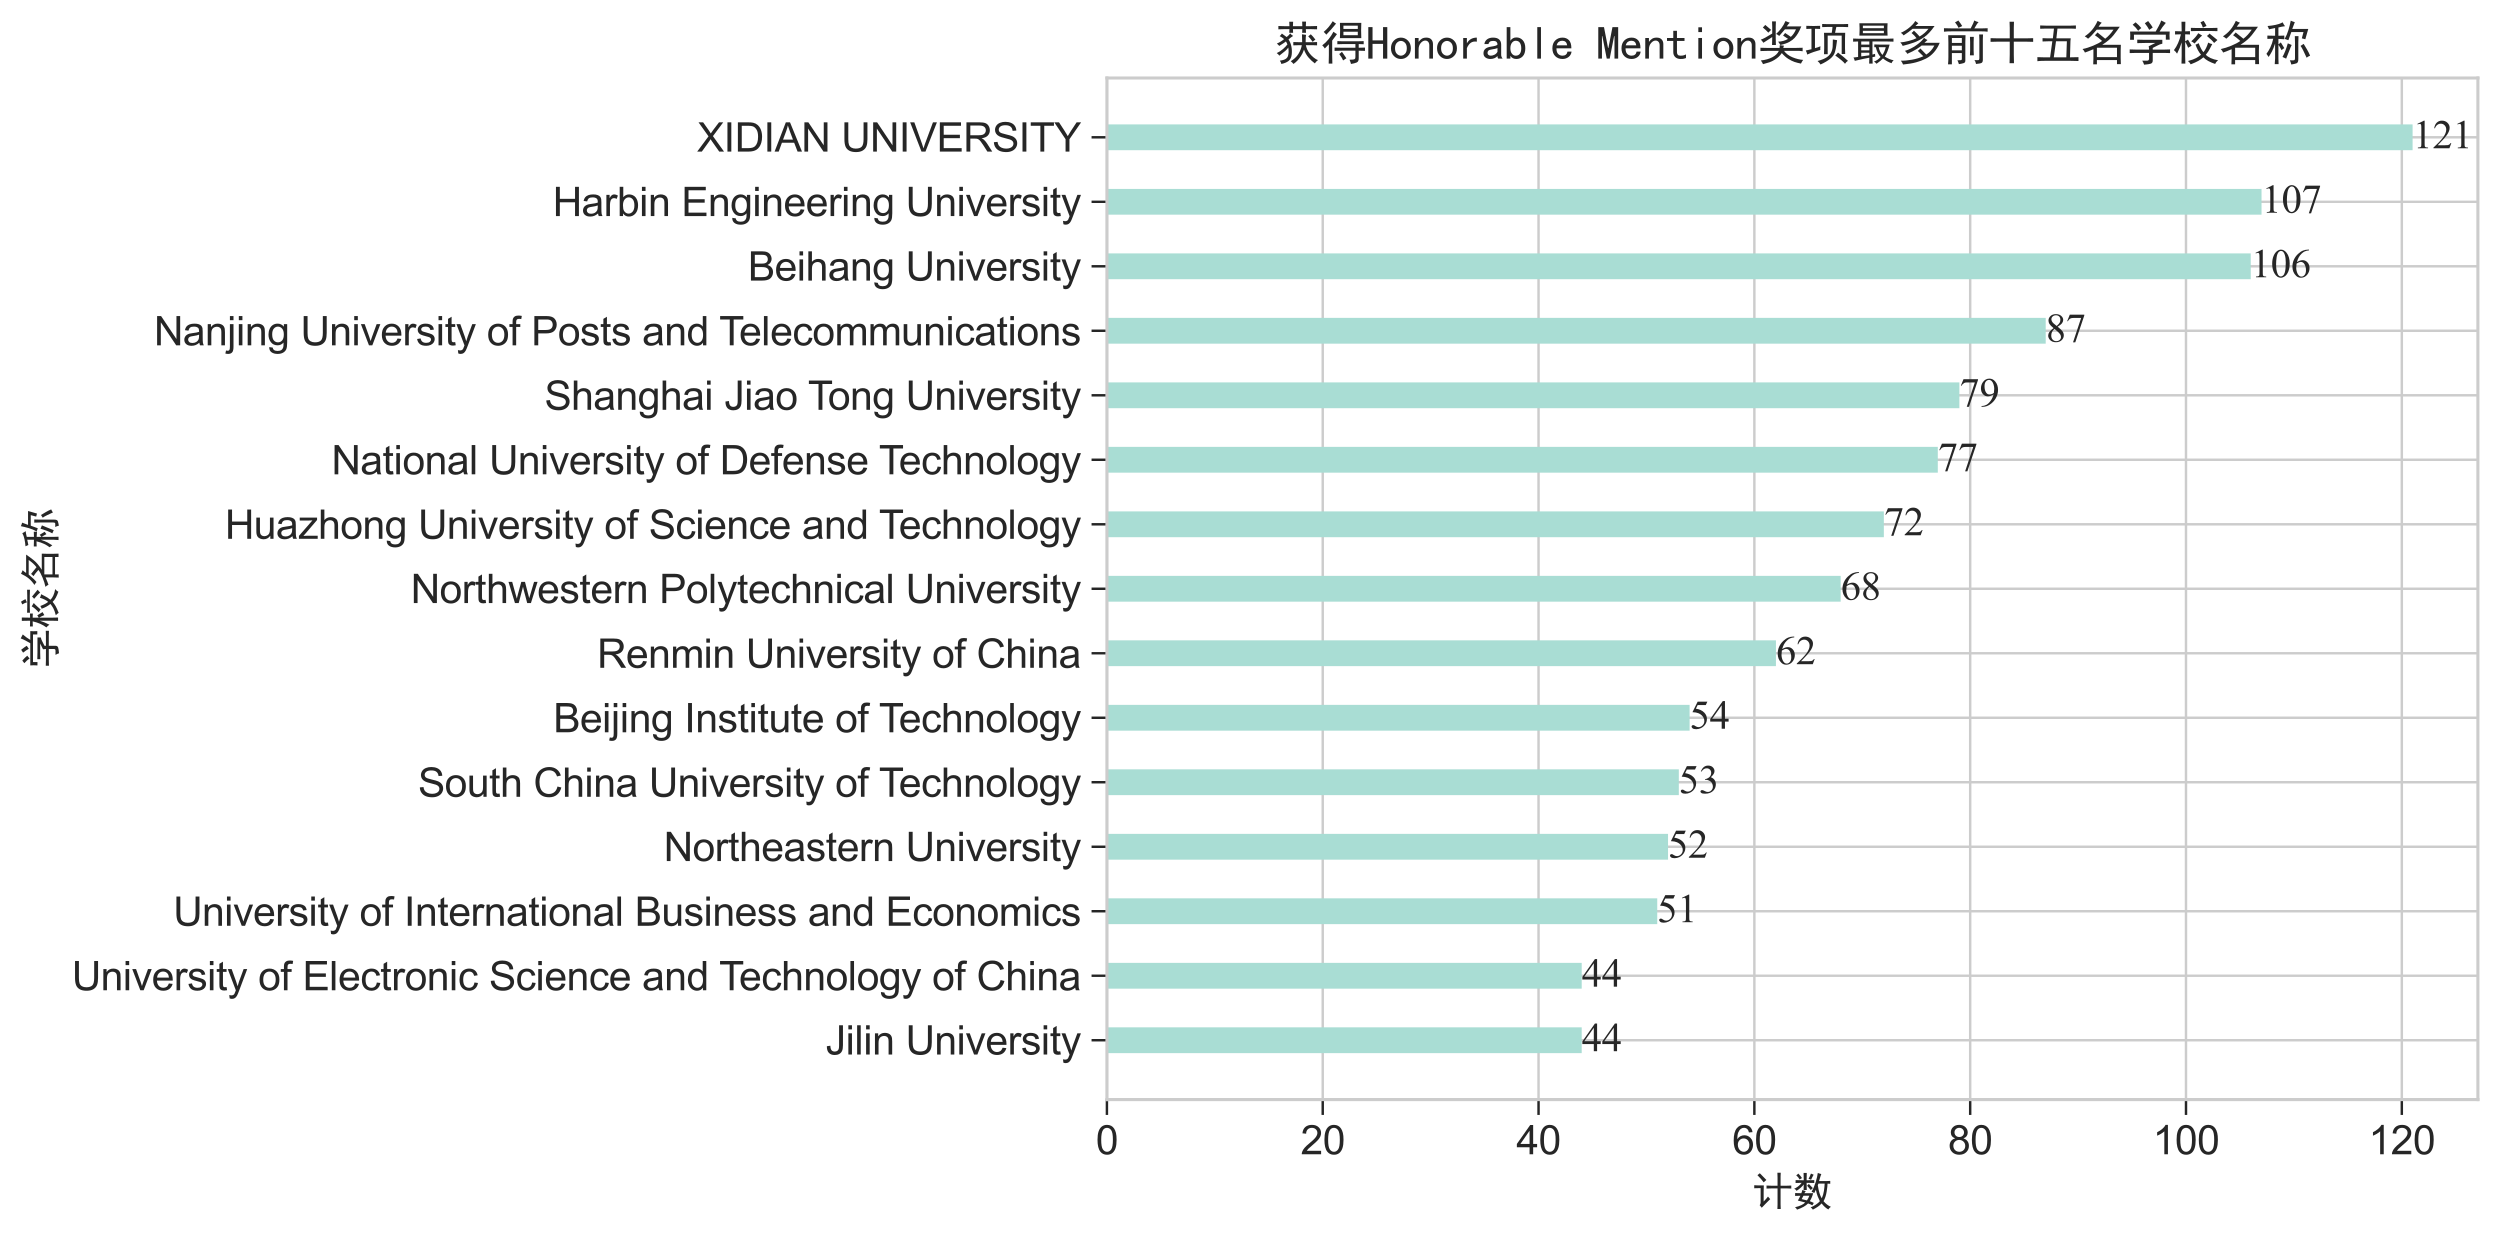 <?xml version="1.0" encoding="utf-8" standalone="no"?>
<!DOCTYPE svg PUBLIC "-//W3C//DTD SVG 1.1//EN"
  "http://www.w3.org/Graphics/SVG/1.1/DTD/svg11.dtd">
<svg xmlns:xlink="http://www.w3.org/1999/xlink" width="814.02pt" height="401.347pt" viewBox="0 0 814.02 401.347" xmlns="http://www.w3.org/2000/svg" version="1.1">
 <defs>
  <style type="text/css">*{stroke-linejoin: round; stroke-linecap: butt}</style>
 </defs>
 <g id="figure_1">
  <g id="patch_1">
   <path d="M 0 401.347 
L 814.02 401.347 
L 814.02 0 
L 0 0 
z
" style="fill: #ffffff"/>
  </g>
  <g id="axes_1">
   <g id="patch_2">
    <path d="M 360.42 358.027 
L 806.82 358.027 
L 806.82 25.387 
L 360.42 25.387 
z
" style="fill: #ffffff"/>
   </g>
   <g id="matplotlib.axis_1">
    <g id="xtick_1">
     <g id="line2d_1">
      <path d="M 360.42 358.027 
L 360.42 25.387 
" clip-path="url(#pe28b0fa355)" style="fill: none; stroke: #cccccc; stroke-width: 0.8; stroke-linecap: round"/>
     </g>
     <g id="line2d_2">
      <defs>
       <path id="m4a93ccddde" d="M 0 0 
L 0 5 
" style="stroke: #262626; stroke-width: 0.8"/>
      </defs>
      <g>
       <use xlink:href="#m4a93ccddde" x="360.42" y="358.027" style="fill: #262626; stroke: #262626; stroke-width: 0.8"/>
      </g>
     </g>
     <g id="text_1">
      <!-- 0 -->
      <g style="fill: #262626" transform="translate(356.805 375.833) scale(0.13 -0.13)">
       <defs>
        <path id="ArialMT-30" d="M 266 2259 
Q 266 3072 433 3567 
Q 600 4063 929 4331 
Q 1259 4600 1759 4600 
Q 2128 4600 2406 4451 
Q 2684 4303 2865 4023 
Q 3047 3744 3150 3342 
Q 3253 2941 3253 2259 
Q 3253 1453 3087 958 
Q 2922 463 2592 192 
Q 2263 -78 1759 -78 
Q 1097 -78 719 397 
Q 266 969 266 2259 
z
M 844 2259 
Q 844 1131 1108 757 
Q 1372 384 1759 384 
Q 2147 384 2411 759 
Q 2675 1134 2675 2259 
Q 2675 3391 2411 3762 
Q 2147 4134 1753 4134 
Q 1366 4134 1134 3806 
Q 844 3388 844 2259 
z
" transform="scale(0.016)"/>
       </defs>
       <use xlink:href="#ArialMT-30"/>
      </g>
     </g>
    </g>
    <g id="xtick_2">
     <g id="line2d_3">
      <path d="M 430.691 358.027 
L 430.691 25.387 
" clip-path="url(#pe28b0fa355)" style="fill: none; stroke: #cccccc; stroke-width: 0.8; stroke-linecap: round"/>
     </g>
     <g id="line2d_4">
      <g>
       <use xlink:href="#m4a93ccddde" x="430.691" y="358.027" style="fill: #262626; stroke: #262626; stroke-width: 0.8"/>
      </g>
     </g>
     <g id="text_2">
      <!-- 20 -->
      <g style="fill: #262626" transform="translate(423.462 375.833) scale(0.13 -0.13)">
       <defs>
        <path id="ArialMT-32" d="M 3222 541 
L 3222 0 
L 194 0 
Q 188 203 259 391 
Q 375 700 629 1000 
Q 884 1300 1366 1694 
Q 2113 2306 2375 2664 
Q 2638 3022 2638 3341 
Q 2638 3675 2398 3904 
Q 2159 4134 1775 4134 
Q 1369 4134 1125 3890 
Q 881 3647 878 3216 
L 300 3275 
Q 359 3922 746 4261 
Q 1134 4600 1788 4600 
Q 2447 4600 2831 4234 
Q 3216 3869 3216 3328 
Q 3216 3053 3103 2787 
Q 2991 2522 2730 2228 
Q 2469 1934 1863 1422 
Q 1356 997 1212 845 
Q 1069 694 975 541 
L 3222 541 
z
" transform="scale(0.016)"/>
       </defs>
       <use xlink:href="#ArialMT-32"/>
       <use xlink:href="#ArialMT-30" x="55.615"/>
      </g>
     </g>
    </g>
    <g id="xtick_3">
     <g id="line2d_5">
      <path d="M 500.963 358.027 
L 500.963 25.387 
" clip-path="url(#pe28b0fa355)" style="fill: none; stroke: #cccccc; stroke-width: 0.8; stroke-linecap: round"/>
     </g>
     <g id="line2d_6">
      <g>
       <use xlink:href="#m4a93ccddde" x="500.963" y="358.027" style="fill: #262626; stroke: #262626; stroke-width: 0.8"/>
      </g>
     </g>
     <g id="text_3">
      <!-- 40 -->
      <g style="fill: #262626" transform="translate(493.734 375.833) scale(0.13 -0.13)">
       <defs>
        <path id="ArialMT-34" d="M 2069 0 
L 2069 1097 
L 81 1097 
L 81 1613 
L 2172 4581 
L 2631 4581 
L 2631 1613 
L 3250 1613 
L 3250 1097 
L 2631 1097 
L 2631 0 
L 2069 0 
z
M 2069 1613 
L 2069 3678 
L 634 1613 
L 2069 1613 
z
" transform="scale(0.016)"/>
       </defs>
       <use xlink:href="#ArialMT-34"/>
       <use xlink:href="#ArialMT-30" x="55.615"/>
      </g>
     </g>
    </g>
    <g id="xtick_4">
     <g id="line2d_7">
      <path d="M 571.234 358.027 
L 571.234 25.387 
" clip-path="url(#pe28b0fa355)" style="fill: none; stroke: #cccccc; stroke-width: 0.8; stroke-linecap: round"/>
     </g>
     <g id="line2d_8">
      <g>
       <use xlink:href="#m4a93ccddde" x="571.234" y="358.027" style="fill: #262626; stroke: #262626; stroke-width: 0.8"/>
      </g>
     </g>
     <g id="text_4">
      <!-- 60 -->
      <g style="fill: #262626" transform="translate(564.005 375.833) scale(0.13 -0.13)">
       <defs>
        <path id="ArialMT-36" d="M 3184 3459 
L 2625 3416 
Q 2550 3747 2413 3897 
Q 2184 4138 1850 4138 
Q 1581 4138 1378 3988 
Q 1113 3794 959 3422 
Q 806 3050 800 2363 
Q 1003 2672 1297 2822 
Q 1591 2972 1913 2972 
Q 2475 2972 2870 2558 
Q 3266 2144 3266 1488 
Q 3266 1056 3080 686 
Q 2894 316 2569 119 
Q 2244 -78 1831 -78 
Q 1128 -78 684 439 
Q 241 956 241 2144 
Q 241 3472 731 4075 
Q 1159 4600 1884 4600 
Q 2425 4600 2770 4297 
Q 3116 3994 3184 3459 
z
M 888 1484 
Q 888 1194 1011 928 
Q 1134 663 1356 523 
Q 1578 384 1822 384 
Q 2178 384 2434 671 
Q 2691 959 2691 1453 
Q 2691 1928 2437 2201 
Q 2184 2475 1800 2475 
Q 1419 2475 1153 2201 
Q 888 1928 888 1484 
z
" transform="scale(0.016)"/>
       </defs>
       <use xlink:href="#ArialMT-36"/>
       <use xlink:href="#ArialMT-30" x="55.615"/>
      </g>
     </g>
    </g>
    <g id="xtick_5">
     <g id="line2d_9">
      <path d="M 641.506 358.027 
L 641.506 25.387 
" clip-path="url(#pe28b0fa355)" style="fill: none; stroke: #cccccc; stroke-width: 0.8; stroke-linecap: round"/>
     </g>
     <g id="line2d_10">
      <g>
       <use xlink:href="#m4a93ccddde" x="641.506" y="358.027" style="fill: #262626; stroke: #262626; stroke-width: 0.8"/>
      </g>
     </g>
     <g id="text_5">
      <!-- 80 -->
      <g style="fill: #262626" transform="translate(634.277 375.833) scale(0.13 -0.13)">
       <defs>
        <path id="ArialMT-38" d="M 1131 2484 
Q 781 2613 612 2850 
Q 444 3088 444 3419 
Q 444 3919 803 4259 
Q 1163 4600 1759 4600 
Q 2359 4600 2725 4251 
Q 3091 3903 3091 3403 
Q 3091 3084 2923 2848 
Q 2756 2613 2416 2484 
Q 2838 2347 3058 2040 
Q 3278 1734 3278 1309 
Q 3278 722 2862 322 
Q 2447 -78 1769 -78 
Q 1091 -78 675 323 
Q 259 725 259 1325 
Q 259 1772 486 2073 
Q 713 2375 1131 2484 
z
M 1019 3438 
Q 1019 3113 1228 2906 
Q 1438 2700 1772 2700 
Q 2097 2700 2305 2904 
Q 2513 3109 2513 3406 
Q 2513 3716 2298 3927 
Q 2084 4138 1766 4138 
Q 1444 4138 1231 3931 
Q 1019 3725 1019 3438 
z
M 838 1322 
Q 838 1081 952 856 
Q 1066 631 1291 507 
Q 1516 384 1775 384 
Q 2178 384 2440 643 
Q 2703 903 2703 1303 
Q 2703 1709 2433 1975 
Q 2163 2241 1756 2241 
Q 1359 2241 1098 1978 
Q 838 1716 838 1322 
z
" transform="scale(0.016)"/>
       </defs>
       <use xlink:href="#ArialMT-38"/>
       <use xlink:href="#ArialMT-30" x="55.615"/>
      </g>
     </g>
    </g>
    <g id="xtick_6">
     <g id="line2d_11">
      <path d="M 711.778 358.027 
L 711.778 25.387 
" clip-path="url(#pe28b0fa355)" style="fill: none; stroke: #cccccc; stroke-width: 0.8; stroke-linecap: round"/>
     </g>
     <g id="line2d_12">
      <g>
       <use xlink:href="#m4a93ccddde" x="711.778" y="358.027" style="fill: #262626; stroke: #262626; stroke-width: 0.8"/>
      </g>
     </g>
     <g id="text_6">
      <!-- 100 -->
      <g style="fill: #262626" transform="translate(700.934 375.833) scale(0.13 -0.13)">
       <defs>
        <path id="ArialMT-31" d="M 2384 0 
L 1822 0 
L 1822 3584 
Q 1619 3391 1289 3197 
Q 959 3003 697 2906 
L 697 3450 
Q 1169 3672 1522 3987 
Q 1875 4303 2022 4600 
L 2384 4600 
L 2384 0 
z
" transform="scale(0.016)"/>
       </defs>
       <use xlink:href="#ArialMT-31"/>
       <use xlink:href="#ArialMT-30" x="55.615"/>
       <use xlink:href="#ArialMT-30" x="111.23"/>
      </g>
     </g>
    </g>
    <g id="xtick_7">
     <g id="line2d_13">
      <path d="M 782.049 358.027 
L 782.049 25.387 
" clip-path="url(#pe28b0fa355)" style="fill: none; stroke: #cccccc; stroke-width: 0.8; stroke-linecap: round"/>
     </g>
     <g id="line2d_14">
      <g>
       <use xlink:href="#m4a93ccddde" x="782.049" y="358.027" style="fill: #262626; stroke: #262626; stroke-width: 0.8"/>
      </g>
     </g>
     <g id="text_7">
      <!-- 120 -->
      <g style="fill: #262626" transform="translate(771.205 375.833) scale(0.13 -0.13)">
       <use xlink:href="#ArialMT-31"/>
       <use xlink:href="#ArialMT-32" x="55.615"/>
       <use xlink:href="#ArialMT-30" x="111.23"/>
      </g>
     </g>
    </g>
    <g id="text_8">
     <!-- 计数 -->
     <g style="fill: #262626" transform="translate(570.62 392.522) scale(0.13 -0.13)">
      <defs>
       <path id="SimHei-8ba1" d="M 3925 3100 
L 3925 4350 
Q 3925 4850 3900 5125 
L 4425 5125 
Q 4400 4800 4400 4550 
L 4400 3100 
L 5425 3100 
Q 5725 3100 6075 3125 
L 6075 2650 
Q 5700 2675 5450 2675 
L 4400 2675 
L 4400 175 
Q 4400 -125 4425 -550 
L 3900 -550 
Q 3925 -125 3925 150 
L 3925 2675 
L 2950 2675 
Q 2575 2675 2200 2650 
L 2200 3125 
Q 2575 3100 2900 3100 
L 3925 3100 
z
M 1775 3150 
Q 1750 2675 1750 2150 
L 1750 625 
Q 2175 1050 2425 1400 
Q 2575 1200 2775 1000 
L 2075 300 
Q 1750 -25 1450 -350 
Q 1275 -125 1125 50 
Q 1300 250 1275 650 
L 1275 2725 
Q 600 2725 275 2700 
L 275 3175 
Q 675 3150 825 3150 
L 1775 3150 
z
M 1150 5050 
Q 1475 4725 2175 4000 
Q 1950 3800 1750 3625 
Q 1425 4100 775 4750 
Q 950 4875 1150 5050 
z
" transform="scale(0.016)"/>
       <path id="SimHei-6570" d="M 4525 4925 
Q 4475 4800 4400 4587 
Q 4325 4375 4175 3825 
L 5325 3825 
Q 5575 3825 5925 3850 
L 5925 3400 
Q 5650 3425 5500 3425 
Q 5500 3025 5362 2162 
Q 5225 1300 4875 675 
Q 5125 375 5437 137 
Q 5750 -100 6025 -200 
Q 5725 -425 5625 -625 
Q 5325 -450 5075 -225 
Q 4825 0 4575 325 
Q 4300 25 3987 -187 
Q 3675 -400 3200 -650 
Q 3075 -425 2850 -300 
Q 3225 -150 3650 125 
Q 4075 400 4300 675 
Q 4125 1025 3962 1425 
Q 3800 1825 3675 2475 
Q 3600 2275 3425 1950 
Q 3250 2050 3000 2150 
Q 3400 2850 3650 3675 
Q 3900 4500 3975 5100 
Q 4275 4975 4525 4925 
z
M 2100 2250 
Q 2000 2150 1875 1925 
L 3250 1925 
Q 3100 1300 2725 675 
Q 3125 525 3350 400 
Q 3225 225 3125 25 
Q 2900 175 2450 325 
Q 1950 -225 725 -650 
Q 600 -375 400 -275 
Q 1575 0 2000 475 
Q 1300 650 850 775 
Q 1000 1000 1250 1525 
Q 1000 1525 425 1500 
L 425 1950 
Q 900 1925 1400 1925 
Q 1500 2150 1550 2425 
Q 1825 2325 2100 2250 
z
M 1775 3950 
Q 1775 4550 1750 5100 
L 2250 5100 
Q 2225 4575 2225 3950 
Q 3075 3950 3425 3975 
L 3425 3525 
Q 3075 3550 2225 3550 
Q 2225 2825 2250 2425 
L 1750 2425 
Q 1775 2775 1775 3300 
Q 1650 3100 1300 2787 
Q 950 2475 650 2300 
Q 525 2525 275 2625 
Q 500 2700 875 2975 
Q 1250 3250 1450 3550 
Q 950 3550 500 3525 
L 500 3975 
Q 925 3950 1775 3950 
z
M 3975 3175 
Q 4200 1700 4600 1125 
Q 4850 1700 4937 2287 
Q 5025 2875 5050 3425 
L 4075 3425 
L 3975 3175 
z
M 1450 1000 
Q 1750 925 2275 800 
Q 2475 1050 2650 1525 
L 1725 1525 
Q 1600 1275 1450 1000 
z
M 3325 4825 
Q 3200 4625 3125 4450 
Q 3050 4275 2925 4025 
Q 2725 4125 2525 4175 
Q 2725 4500 2900 5000 
Q 3150 4875 3325 4825 
z
M 2575 3375 
Q 2900 3050 3200 2725 
Q 3050 2600 2875 2425 
Q 2525 2850 2300 3100 
Q 2450 3225 2575 3375 
z
M 925 5000 
Q 1275 4650 1500 4300 
L 1125 4075 
Q 950 4425 600 4725 
Q 825 4875 925 5000 
z
" transform="scale(0.016)"/>
      </defs>
      <use xlink:href="#SimHei-8ba1"/>
      <use xlink:href="#SimHei-6570" x="100"/>
     </g>
    </g>
   </g>
   <g id="matplotlib.axis_2">
    <g id="ytick_1">
     <g id="line2d_15">
      <path d="M 360.42 338.707 
L 806.82 338.707 
" clip-path="url(#pe28b0fa355)" style="fill: none; stroke: #cccccc; stroke-width: 0.8; stroke-linecap: round"/>
     </g>
     <g id="line2d_16">
      <defs>
       <path id="m9c6b83be3b" d="M 0 0 
L -5 0 
" style="stroke: #262626; stroke-width: 0.8"/>
      </defs>
      <g>
       <use xlink:href="#m9c6b83be3b" x="360.42" y="338.707" style="fill: #262626; stroke: #262626; stroke-width: 0.8"/>
      </g>
     </g>
     <g id="text_9">
      <!-- Jilin University -->
      <g style="fill: #262626" transform="translate(268.85 343.36) scale(0.13 -0.13)">
       <defs>
        <path id="ArialMT-4a" d="M 184 1300 
L 731 1375 
Q 753 850 928 656 
Q 1103 463 1413 463 
Q 1641 463 1806 567 
Q 1972 672 2034 851 
Q 2097 1031 2097 1425 
L 2097 4581 
L 2703 4581 
L 2703 1459 
Q 2703 884 2564 568 
Q 2425 253 2123 87 
Q 1822 -78 1416 -78 
Q 813 -78 492 269 
Q 172 616 184 1300 
z
" transform="scale(0.016)"/>
        <path id="ArialMT-69" d="M 425 3934 
L 425 4581 
L 988 4581 
L 988 3934 
L 425 3934 
z
M 425 0 
L 425 3319 
L 988 3319 
L 988 0 
L 425 0 
z
" transform="scale(0.016)"/>
        <path id="ArialMT-6c" d="M 409 0 
L 409 4581 
L 972 4581 
L 972 0 
L 409 0 
z
" transform="scale(0.016)"/>
        <path id="ArialMT-6e" d="M 422 0 
L 422 3319 
L 928 3319 
L 928 2847 
Q 1294 3394 1984 3394 
Q 2284 3394 2536 3286 
Q 2788 3178 2913 3003 
Q 3038 2828 3088 2588 
Q 3119 2431 3119 2041 
L 3119 0 
L 2556 0 
L 2556 2019 
Q 2556 2363 2490 2533 
Q 2425 2703 2258 2804 
Q 2091 2906 1866 2906 
Q 1506 2906 1245 2678 
Q 984 2450 984 1813 
L 984 0 
L 422 0 
z
" transform="scale(0.016)"/>
        <path id="ArialMT-20" transform="scale(0.016)"/>
        <path id="ArialMT-55" d="M 3500 4581 
L 4106 4581 
L 4106 1934 
Q 4106 1244 3950 837 
Q 3794 431 3386 176 
Q 2978 -78 2316 -78 
Q 1672 -78 1262 144 
Q 853 366 678 786 
Q 503 1206 503 1934 
L 503 4581 
L 1109 4581 
L 1109 1938 
Q 1109 1341 1220 1058 
Q 1331 775 1601 622 
Q 1872 469 2263 469 
Q 2931 469 3215 772 
Q 3500 1075 3500 1938 
L 3500 4581 
z
" transform="scale(0.016)"/>
        <path id="ArialMT-76" d="M 1344 0 
L 81 3319 
L 675 3319 
L 1388 1331 
Q 1503 1009 1600 663 
Q 1675 925 1809 1294 
L 2547 3319 
L 3125 3319 
L 1869 0 
L 1344 0 
z
" transform="scale(0.016)"/>
        <path id="ArialMT-65" d="M 2694 1069 
L 3275 997 
Q 3138 488 2766 206 
Q 2394 -75 1816 -75 
Q 1088 -75 661 373 
Q 234 822 234 1631 
Q 234 2469 665 2931 
Q 1097 3394 1784 3394 
Q 2450 3394 2872 2941 
Q 3294 2488 3294 1666 
Q 3294 1616 3291 1516 
L 816 1516 
Q 847 969 1125 678 
Q 1403 388 1819 388 
Q 2128 388 2347 550 
Q 2566 713 2694 1069 
z
M 847 1978 
L 2700 1978 
Q 2663 2397 2488 2606 
Q 2219 2931 1791 2931 
Q 1403 2931 1139 2672 
Q 875 2413 847 1978 
z
" transform="scale(0.016)"/>
        <path id="ArialMT-72" d="M 416 0 
L 416 3319 
L 922 3319 
L 922 2816 
Q 1116 3169 1280 3281 
Q 1444 3394 1641 3394 
Q 1925 3394 2219 3213 
L 2025 2691 
Q 1819 2813 1613 2813 
Q 1428 2813 1281 2702 
Q 1134 2591 1072 2394 
Q 978 2094 978 1738 
L 978 0 
L 416 0 
z
" transform="scale(0.016)"/>
        <path id="ArialMT-73" d="M 197 991 
L 753 1078 
Q 800 744 1014 566 
Q 1228 388 1613 388 
Q 2000 388 2187 545 
Q 2375 703 2375 916 
Q 2375 1106 2209 1216 
Q 2094 1291 1634 1406 
Q 1016 1563 777 1677 
Q 538 1791 414 1992 
Q 291 2194 291 2438 
Q 291 2659 392 2848 
Q 494 3038 669 3163 
Q 800 3259 1026 3326 
Q 1253 3394 1513 3394 
Q 1903 3394 2198 3281 
Q 2494 3169 2634 2976 
Q 2775 2784 2828 2463 
L 2278 2388 
Q 2241 2644 2061 2787 
Q 1881 2931 1553 2931 
Q 1166 2931 1000 2803 
Q 834 2675 834 2503 
Q 834 2394 903 2306 
Q 972 2216 1119 2156 
Q 1203 2125 1616 2013 
Q 2213 1853 2448 1751 
Q 2684 1650 2818 1456 
Q 2953 1263 2953 975 
Q 2953 694 2789 445 
Q 2625 197 2315 61 
Q 2006 -75 1616 -75 
Q 969 -75 630 194 
Q 291 463 197 991 
z
" transform="scale(0.016)"/>
        <path id="ArialMT-74" d="M 1650 503 
L 1731 6 
Q 1494 -44 1306 -44 
Q 1000 -44 831 53 
Q 663 150 594 308 
Q 525 466 525 972 
L 525 2881 
L 113 2881 
L 113 3319 
L 525 3319 
L 525 4141 
L 1084 4478 
L 1084 3319 
L 1650 3319 
L 1650 2881 
L 1084 2881 
L 1084 941 
Q 1084 700 1114 631 
Q 1144 563 1211 522 
Q 1278 481 1403 481 
Q 1497 481 1650 503 
z
" transform="scale(0.016)"/>
        <path id="ArialMT-79" d="M 397 -1278 
L 334 -750 
Q 519 -800 656 -800 
Q 844 -800 956 -737 
Q 1069 -675 1141 -563 
Q 1194 -478 1313 -144 
Q 1328 -97 1363 -6 
L 103 3319 
L 709 3319 
L 1400 1397 
Q 1534 1031 1641 628 
Q 1738 1016 1872 1384 
L 2581 3319 
L 3144 3319 
L 1881 -56 
Q 1678 -603 1566 -809 
Q 1416 -1088 1222 -1217 
Q 1028 -1347 759 -1347 
Q 597 -1347 397 -1278 
z
" transform="scale(0.016)"/>
       </defs>
       <use xlink:href="#ArialMT-4a"/>
       <use xlink:href="#ArialMT-69" x="50"/>
       <use xlink:href="#ArialMT-6c" x="72.217"/>
       <use xlink:href="#ArialMT-69" x="94.434"/>
       <use xlink:href="#ArialMT-6e" x="116.65"/>
       <use xlink:href="#ArialMT-20" x="172.266"/>
       <use xlink:href="#ArialMT-55" x="200.049"/>
       <use xlink:href="#ArialMT-6e" x="272.266"/>
       <use xlink:href="#ArialMT-69" x="327.881"/>
       <use xlink:href="#ArialMT-76" x="350.098"/>
       <use xlink:href="#ArialMT-65" x="400.098"/>
       <use xlink:href="#ArialMT-72" x="455.713"/>
       <use xlink:href="#ArialMT-73" x="489.014"/>
       <use xlink:href="#ArialMT-69" x="539.014"/>
       <use xlink:href="#ArialMT-74" x="561.23"/>
       <use xlink:href="#ArialMT-79" x="589.014"/>
      </g>
     </g>
    </g>
    <g id="ytick_2">
     <g id="line2d_17">
      <path d="M 360.42 317.707 
L 806.82 317.707 
" clip-path="url(#pe28b0fa355)" style="fill: none; stroke: #cccccc; stroke-width: 0.8; stroke-linecap: round"/>
     </g>
     <g id="line2d_18">
      <g>
       <use xlink:href="#m9c6b83be3b" x="360.42" y="317.707" style="fill: #262626; stroke: #262626; stroke-width: 0.8"/>
      </g>
     </g>
     <g id="text_10">
      <!-- University of Electronic Science and Technology of China -->
      <g style="fill: #262626" transform="translate(23.387 322.439) scale(0.13 -0.13)">
       <defs>
        <path id="ArialMT-6f" d="M 213 1659 
Q 213 2581 725 3025 
Q 1153 3394 1769 3394 
Q 2453 3394 2887 2945 
Q 3322 2497 3322 1706 
Q 3322 1066 3130 698 
Q 2938 331 2570 128 
Q 2203 -75 1769 -75 
Q 1072 -75 642 372 
Q 213 819 213 1659 
z
M 791 1659 
Q 791 1022 1069 705 
Q 1347 388 1769 388 
Q 2188 388 2466 706 
Q 2744 1025 2744 1678 
Q 2744 2294 2464 2611 
Q 2184 2928 1769 2928 
Q 1347 2928 1069 2612 
Q 791 2297 791 1659 
z
" transform="scale(0.016)"/>
        <path id="ArialMT-66" d="M 556 0 
L 556 2881 
L 59 2881 
L 59 3319 
L 556 3319 
L 556 3672 
Q 556 4006 616 4169 
Q 697 4388 901 4523 
Q 1106 4659 1475 4659 
Q 1713 4659 2000 4603 
L 1916 4113 
Q 1741 4144 1584 4144 
Q 1328 4144 1222 4034 
Q 1116 3925 1116 3625 
L 1116 3319 
L 1763 3319 
L 1763 2881 
L 1116 2881 
L 1116 0 
L 556 0 
z
" transform="scale(0.016)"/>
        <path id="ArialMT-45" d="M 506 0 
L 506 4581 
L 3819 4581 
L 3819 4041 
L 1113 4041 
L 1113 2638 
L 3647 2638 
L 3647 2100 
L 1113 2100 
L 1113 541 
L 3925 541 
L 3925 0 
L 506 0 
z
" transform="scale(0.016)"/>
        <path id="ArialMT-63" d="M 2588 1216 
L 3141 1144 
Q 3050 572 2676 248 
Q 2303 -75 1759 -75 
Q 1078 -75 664 370 
Q 250 816 250 1647 
Q 250 2184 428 2587 
Q 606 2991 970 3192 
Q 1334 3394 1763 3394 
Q 2303 3394 2647 3120 
Q 2991 2847 3088 2344 
L 2541 2259 
Q 2463 2594 2264 2762 
Q 2066 2931 1784 2931 
Q 1359 2931 1093 2626 
Q 828 2322 828 1663 
Q 828 994 1084 691 
Q 1341 388 1753 388 
Q 2084 388 2306 591 
Q 2528 794 2588 1216 
z
" transform="scale(0.016)"/>
        <path id="ArialMT-53" d="M 288 1472 
L 859 1522 
Q 900 1178 1048 958 
Q 1197 738 1509 602 
Q 1822 466 2213 466 
Q 2559 466 2825 569 
Q 3091 672 3220 851 
Q 3350 1031 3350 1244 
Q 3350 1459 3225 1620 
Q 3100 1781 2813 1891 
Q 2628 1963 1997 2114 
Q 1366 2266 1113 2400 
Q 784 2572 623 2826 
Q 463 3081 463 3397 
Q 463 3744 659 4045 
Q 856 4347 1234 4503 
Q 1613 4659 2075 4659 
Q 2584 4659 2973 4495 
Q 3363 4331 3572 4012 
Q 3781 3694 3797 3291 
L 3216 3247 
Q 3169 3681 2898 3903 
Q 2628 4125 2100 4125 
Q 1550 4125 1298 3923 
Q 1047 3722 1047 3438 
Q 1047 3191 1225 3031 
Q 1400 2872 2139 2705 
Q 2878 2538 3153 2413 
Q 3553 2228 3743 1945 
Q 3934 1663 3934 1294 
Q 3934 928 3725 604 
Q 3516 281 3123 101 
Q 2731 -78 2241 -78 
Q 1619 -78 1198 103 
Q 778 284 539 648 
Q 300 1013 288 1472 
z
" transform="scale(0.016)"/>
        <path id="ArialMT-61" d="M 2588 409 
Q 2275 144 1986 34 
Q 1697 -75 1366 -75 
Q 819 -75 525 192 
Q 231 459 231 875 
Q 231 1119 342 1320 
Q 453 1522 633 1644 
Q 813 1766 1038 1828 
Q 1203 1872 1538 1913 
Q 2219 1994 2541 2106 
Q 2544 2222 2544 2253 
Q 2544 2597 2384 2738 
Q 2169 2928 1744 2928 
Q 1347 2928 1158 2789 
Q 969 2650 878 2297 
L 328 2372 
Q 403 2725 575 2942 
Q 747 3159 1072 3276 
Q 1397 3394 1825 3394 
Q 2250 3394 2515 3294 
Q 2781 3194 2906 3042 
Q 3031 2891 3081 2659 
Q 3109 2516 3109 2141 
L 3109 1391 
Q 3109 606 3145 398 
Q 3181 191 3288 0 
L 2700 0 
Q 2613 175 2588 409 
z
M 2541 1666 
Q 2234 1541 1622 1453 
Q 1275 1403 1131 1340 
Q 988 1278 909 1158 
Q 831 1038 831 891 
Q 831 666 1001 516 
Q 1172 366 1500 366 
Q 1825 366 2078 508 
Q 2331 650 2450 897 
Q 2541 1088 2541 1459 
L 2541 1666 
z
" transform="scale(0.016)"/>
        <path id="ArialMT-64" d="M 2575 0 
L 2575 419 
Q 2259 -75 1647 -75 
Q 1250 -75 917 144 
Q 584 363 401 755 
Q 219 1147 219 1656 
Q 219 2153 384 2558 
Q 550 2963 881 3178 
Q 1213 3394 1622 3394 
Q 1922 3394 2156 3267 
Q 2391 3141 2538 2938 
L 2538 4581 
L 3097 4581 
L 3097 0 
L 2575 0 
z
M 797 1656 
Q 797 1019 1065 703 
Q 1334 388 1700 388 
Q 2069 388 2326 689 
Q 2584 991 2584 1609 
Q 2584 2291 2321 2609 
Q 2059 2928 1675 2928 
Q 1300 2928 1048 2622 
Q 797 2316 797 1656 
z
" transform="scale(0.016)"/>
        <path id="ArialMT-54" d="M 1659 0 
L 1659 4041 
L 150 4041 
L 150 4581 
L 3781 4581 
L 3781 4041 
L 2266 4041 
L 2266 0 
L 1659 0 
z
" transform="scale(0.016)"/>
        <path id="ArialMT-68" d="M 422 0 
L 422 4581 
L 984 4581 
L 984 2938 
Q 1378 3394 1978 3394 
Q 2347 3394 2619 3248 
Q 2891 3103 3008 2847 
Q 3125 2591 3125 2103 
L 3125 0 
L 2563 0 
L 2563 2103 
Q 2563 2525 2380 2717 
Q 2197 2909 1863 2909 
Q 1613 2909 1392 2779 
Q 1172 2650 1078 2428 
Q 984 2206 984 1816 
L 984 0 
L 422 0 
z
" transform="scale(0.016)"/>
        <path id="ArialMT-67" d="M 319 -275 
L 866 -356 
Q 900 -609 1056 -725 
Q 1266 -881 1628 -881 
Q 2019 -881 2231 -725 
Q 2444 -569 2519 -288 
Q 2563 -116 2559 434 
Q 2191 0 1641 0 
Q 956 0 581 494 
Q 206 988 206 1678 
Q 206 2153 378 2554 
Q 550 2956 876 3175 
Q 1203 3394 1644 3394 
Q 2231 3394 2613 2919 
L 2613 3319 
L 3131 3319 
L 3131 450 
Q 3131 -325 2973 -648 
Q 2816 -972 2473 -1159 
Q 2131 -1347 1631 -1347 
Q 1038 -1347 672 -1080 
Q 306 -813 319 -275 
z
M 784 1719 
Q 784 1066 1043 766 
Q 1303 466 1694 466 
Q 2081 466 2343 764 
Q 2606 1063 2606 1700 
Q 2606 2309 2336 2618 
Q 2066 2928 1684 2928 
Q 1309 2928 1046 2623 
Q 784 2319 784 1719 
z
" transform="scale(0.016)"/>
        <path id="ArialMT-43" d="M 3763 1606 
L 4369 1453 
Q 4178 706 3683 314 
Q 3188 -78 2472 -78 
Q 1731 -78 1267 223 
Q 803 525 561 1097 
Q 319 1669 319 2325 
Q 319 3041 592 3573 
Q 866 4106 1370 4382 
Q 1875 4659 2481 4659 
Q 3169 4659 3637 4309 
Q 4106 3959 4291 3325 
L 3694 3184 
Q 3534 3684 3231 3912 
Q 2928 4141 2469 4141 
Q 1941 4141 1586 3887 
Q 1231 3634 1087 3207 
Q 944 2781 944 2328 
Q 944 1744 1114 1308 
Q 1284 872 1643 656 
Q 2003 441 2422 441 
Q 2931 441 3284 734 
Q 3638 1028 3763 1606 
z
" transform="scale(0.016)"/>
       </defs>
       <use xlink:href="#ArialMT-55"/>
       <use xlink:href="#ArialMT-6e" x="72.217"/>
       <use xlink:href="#ArialMT-69" x="127.832"/>
       <use xlink:href="#ArialMT-76" x="150.049"/>
       <use xlink:href="#ArialMT-65" x="200.049"/>
       <use xlink:href="#ArialMT-72" x="255.664"/>
       <use xlink:href="#ArialMT-73" x="288.965"/>
       <use xlink:href="#ArialMT-69" x="338.965"/>
       <use xlink:href="#ArialMT-74" x="361.182"/>
       <use xlink:href="#ArialMT-79" x="388.965"/>
       <use xlink:href="#ArialMT-20" x="438.965"/>
       <use xlink:href="#ArialMT-6f" x="466.748"/>
       <use xlink:href="#ArialMT-66" x="522.363"/>
       <use xlink:href="#ArialMT-20" x="550.146"/>
       <use xlink:href="#ArialMT-45" x="577.93"/>
       <use xlink:href="#ArialMT-6c" x="644.629"/>
       <use xlink:href="#ArialMT-65" x="666.846"/>
       <use xlink:href="#ArialMT-63" x="722.461"/>
       <use xlink:href="#ArialMT-74" x="772.461"/>
       <use xlink:href="#ArialMT-72" x="800.244"/>
       <use xlink:href="#ArialMT-6f" x="833.545"/>
       <use xlink:href="#ArialMT-6e" x="889.16"/>
       <use xlink:href="#ArialMT-69" x="944.775"/>
       <use xlink:href="#ArialMT-63" x="966.992"/>
       <use xlink:href="#ArialMT-20" x="1016.992"/>
       <use xlink:href="#ArialMT-53" x="1044.775"/>
       <use xlink:href="#ArialMT-63" x="1111.475"/>
       <use xlink:href="#ArialMT-69" x="1161.475"/>
       <use xlink:href="#ArialMT-65" x="1183.691"/>
       <use xlink:href="#ArialMT-6e" x="1239.307"/>
       <use xlink:href="#ArialMT-63" x="1294.922"/>
       <use xlink:href="#ArialMT-65" x="1344.922"/>
       <use xlink:href="#ArialMT-20" x="1400.537"/>
       <use xlink:href="#ArialMT-61" x="1428.32"/>
       <use xlink:href="#ArialMT-6e" x="1483.936"/>
       <use xlink:href="#ArialMT-64" x="1539.551"/>
       <use xlink:href="#ArialMT-20" x="1595.166"/>
       <use xlink:href="#ArialMT-54" x="1621.199"/>
       <use xlink:href="#ArialMT-65" x="1671.158"/>
       <use xlink:href="#ArialMT-63" x="1726.773"/>
       <use xlink:href="#ArialMT-68" x="1776.773"/>
       <use xlink:href="#ArialMT-6e" x="1832.389"/>
       <use xlink:href="#ArialMT-6f" x="1888.004"/>
       <use xlink:href="#ArialMT-6c" x="1943.619"/>
       <use xlink:href="#ArialMT-6f" x="1965.836"/>
       <use xlink:href="#ArialMT-67" x="2021.451"/>
       <use xlink:href="#ArialMT-79" x="2077.066"/>
       <use xlink:href="#ArialMT-20" x="2127.066"/>
       <use xlink:href="#ArialMT-6f" x="2154.85"/>
       <use xlink:href="#ArialMT-66" x="2210.465"/>
       <use xlink:href="#ArialMT-20" x="2238.248"/>
       <use xlink:href="#ArialMT-43" x="2266.031"/>
       <use xlink:href="#ArialMT-68" x="2338.248"/>
       <use xlink:href="#ArialMT-69" x="2393.863"/>
       <use xlink:href="#ArialMT-6e" x="2416.08"/>
       <use xlink:href="#ArialMT-61" x="2471.695"/>
      </g>
     </g>
    </g>
    <g id="ytick_3">
     <g id="line2d_19">
      <path d="M 360.42 296.707 
L 806.82 296.707 
" clip-path="url(#pe28b0fa355)" style="fill: none; stroke: #cccccc; stroke-width: 0.8; stroke-linecap: round"/>
     </g>
     <g id="line2d_20">
      <g>
       <use xlink:href="#m9c6b83be3b" x="360.42" y="296.707" style="fill: #262626; stroke: #262626; stroke-width: 0.8"/>
      </g>
     </g>
     <g id="text_11">
      <!-- University of International Business and Economics -->
      <g style="fill: #262626" transform="translate(56.401 301.439) scale(0.13 -0.13)">
       <defs>
        <path id="ArialMT-49" d="M 597 0 
L 597 4581 
L 1203 4581 
L 1203 0 
L 597 0 
z
" transform="scale(0.016)"/>
        <path id="ArialMT-42" d="M 469 0 
L 469 4581 
L 2188 4581 
Q 2713 4581 3030 4442 
Q 3347 4303 3526 4014 
Q 3706 3725 3706 3409 
Q 3706 3116 3547 2856 
Q 3388 2597 3066 2438 
Q 3481 2316 3704 2022 
Q 3928 1728 3928 1328 
Q 3928 1006 3792 729 
Q 3656 453 3456 303 
Q 3256 153 2954 76 
Q 2653 0 2216 0 
L 469 0 
z
M 1075 2656 
L 2066 2656 
Q 2469 2656 2644 2709 
Q 2875 2778 2992 2937 
Q 3109 3097 3109 3338 
Q 3109 3566 3000 3739 
Q 2891 3913 2687 3977 
Q 2484 4041 1991 4041 
L 1075 4041 
L 1075 2656 
z
M 1075 541 
L 2216 541 
Q 2509 541 2628 563 
Q 2838 600 2978 687 
Q 3119 775 3209 942 
Q 3300 1109 3300 1328 
Q 3300 1584 3169 1773 
Q 3038 1963 2805 2039 
Q 2572 2116 2134 2116 
L 1075 2116 
L 1075 541 
z
" transform="scale(0.016)"/>
        <path id="ArialMT-75" d="M 2597 0 
L 2597 488 
Q 2209 -75 1544 -75 
Q 1250 -75 995 37 
Q 741 150 617 320 
Q 494 491 444 738 
Q 409 903 409 1263 
L 409 3319 
L 972 3319 
L 972 1478 
Q 972 1038 1006 884 
Q 1059 663 1231 536 
Q 1403 409 1656 409 
Q 1909 409 2131 539 
Q 2353 669 2445 892 
Q 2538 1116 2538 1541 
L 2538 3319 
L 3100 3319 
L 3100 0 
L 2597 0 
z
" transform="scale(0.016)"/>
        <path id="ArialMT-6d" d="M 422 0 
L 422 3319 
L 925 3319 
L 925 2853 
Q 1081 3097 1340 3245 
Q 1600 3394 1931 3394 
Q 2300 3394 2536 3241 
Q 2772 3088 2869 2813 
Q 3263 3394 3894 3394 
Q 4388 3394 4653 3120 
Q 4919 2847 4919 2278 
L 4919 0 
L 4359 0 
L 4359 2091 
Q 4359 2428 4304 2576 
Q 4250 2725 4106 2815 
Q 3963 2906 3769 2906 
Q 3419 2906 3187 2673 
Q 2956 2441 2956 1928 
L 2956 0 
L 2394 0 
L 2394 2156 
Q 2394 2531 2256 2718 
Q 2119 2906 1806 2906 
Q 1569 2906 1367 2781 
Q 1166 2656 1075 2415 
Q 984 2175 984 1722 
L 984 0 
L 422 0 
z
" transform="scale(0.016)"/>
       </defs>
       <use xlink:href="#ArialMT-55"/>
       <use xlink:href="#ArialMT-6e" x="72.217"/>
       <use xlink:href="#ArialMT-69" x="127.832"/>
       <use xlink:href="#ArialMT-76" x="150.049"/>
       <use xlink:href="#ArialMT-65" x="200.049"/>
       <use xlink:href="#ArialMT-72" x="255.664"/>
       <use xlink:href="#ArialMT-73" x="288.965"/>
       <use xlink:href="#ArialMT-69" x="338.965"/>
       <use xlink:href="#ArialMT-74" x="361.182"/>
       <use xlink:href="#ArialMT-79" x="388.965"/>
       <use xlink:href="#ArialMT-20" x="438.965"/>
       <use xlink:href="#ArialMT-6f" x="466.748"/>
       <use xlink:href="#ArialMT-66" x="522.363"/>
       <use xlink:href="#ArialMT-20" x="550.146"/>
       <use xlink:href="#ArialMT-49" x="577.93"/>
       <use xlink:href="#ArialMT-6e" x="605.713"/>
       <use xlink:href="#ArialMT-74" x="661.328"/>
       <use xlink:href="#ArialMT-65" x="689.111"/>
       <use xlink:href="#ArialMT-72" x="744.727"/>
       <use xlink:href="#ArialMT-6e" x="778.027"/>
       <use xlink:href="#ArialMT-61" x="833.643"/>
       <use xlink:href="#ArialMT-74" x="889.258"/>
       <use xlink:href="#ArialMT-69" x="917.041"/>
       <use xlink:href="#ArialMT-6f" x="939.258"/>
       <use xlink:href="#ArialMT-6e" x="994.873"/>
       <use xlink:href="#ArialMT-61" x="1050.488"/>
       <use xlink:href="#ArialMT-6c" x="1106.104"/>
       <use xlink:href="#ArialMT-20" x="1128.32"/>
       <use xlink:href="#ArialMT-42" x="1156.104"/>
       <use xlink:href="#ArialMT-75" x="1222.803"/>
       <use xlink:href="#ArialMT-73" x="1278.418"/>
       <use xlink:href="#ArialMT-69" x="1328.418"/>
       <use xlink:href="#ArialMT-6e" x="1350.635"/>
       <use xlink:href="#ArialMT-65" x="1406.25"/>
       <use xlink:href="#ArialMT-73" x="1461.865"/>
       <use xlink:href="#ArialMT-73" x="1511.865"/>
       <use xlink:href="#ArialMT-20" x="1561.865"/>
       <use xlink:href="#ArialMT-61" x="1589.648"/>
       <use xlink:href="#ArialMT-6e" x="1645.264"/>
       <use xlink:href="#ArialMT-64" x="1700.879"/>
       <use xlink:href="#ArialMT-20" x="1756.494"/>
       <use xlink:href="#ArialMT-45" x="1784.277"/>
       <use xlink:href="#ArialMT-63" x="1850.977"/>
       <use xlink:href="#ArialMT-6f" x="1900.977"/>
       <use xlink:href="#ArialMT-6e" x="1956.592"/>
       <use xlink:href="#ArialMT-6f" x="2012.207"/>
       <use xlink:href="#ArialMT-6d" x="2067.822"/>
       <use xlink:href="#ArialMT-69" x="2151.123"/>
       <use xlink:href="#ArialMT-63" x="2173.34"/>
       <use xlink:href="#ArialMT-73" x="2223.34"/>
      </g>
     </g>
    </g>
    <g id="ytick_4">
     <g id="line2d_21">
      <path d="M 360.42 275.707 
L 806.82 275.707 
" clip-path="url(#pe28b0fa355)" style="fill: none; stroke: #cccccc; stroke-width: 0.8; stroke-linecap: round"/>
     </g>
     <g id="line2d_22">
      <g>
       <use xlink:href="#m9c6b83be3b" x="360.42" y="275.707" style="fill: #262626; stroke: #262626; stroke-width: 0.8"/>
      </g>
     </g>
     <g id="text_12">
      <!-- Northeastern University -->
      <g style="fill: #262626" transform="translate(216.1 280.36) scale(0.13 -0.13)">
       <defs>
        <path id="ArialMT-4e" d="M 488 0 
L 488 4581 
L 1109 4581 
L 3516 984 
L 3516 4581 
L 4097 4581 
L 4097 0 
L 3475 0 
L 1069 3600 
L 1069 0 
L 488 0 
z
" transform="scale(0.016)"/>
       </defs>
       <use xlink:href="#ArialMT-4e"/>
       <use xlink:href="#ArialMT-6f" x="72.217"/>
       <use xlink:href="#ArialMT-72" x="127.832"/>
       <use xlink:href="#ArialMT-74" x="161.133"/>
       <use xlink:href="#ArialMT-68" x="188.916"/>
       <use xlink:href="#ArialMT-65" x="244.531"/>
       <use xlink:href="#ArialMT-61" x="300.146"/>
       <use xlink:href="#ArialMT-73" x="355.762"/>
       <use xlink:href="#ArialMT-74" x="405.762"/>
       <use xlink:href="#ArialMT-65" x="433.545"/>
       <use xlink:href="#ArialMT-72" x="489.16"/>
       <use xlink:href="#ArialMT-6e" x="522.461"/>
       <use xlink:href="#ArialMT-20" x="578.076"/>
       <use xlink:href="#ArialMT-55" x="605.859"/>
       <use xlink:href="#ArialMT-6e" x="678.076"/>
       <use xlink:href="#ArialMT-69" x="733.691"/>
       <use xlink:href="#ArialMT-76" x="755.908"/>
       <use xlink:href="#ArialMT-65" x="805.908"/>
       <use xlink:href="#ArialMT-72" x="861.523"/>
       <use xlink:href="#ArialMT-73" x="894.824"/>
       <use xlink:href="#ArialMT-69" x="944.824"/>
       <use xlink:href="#ArialMT-74" x="967.041"/>
       <use xlink:href="#ArialMT-79" x="994.824"/>
      </g>
     </g>
    </g>
    <g id="ytick_5">
     <g id="line2d_23">
      <path d="M 360.42 254.708 
L 806.82 254.708 
" clip-path="url(#pe28b0fa355)" style="fill: none; stroke: #cccccc; stroke-width: 0.8; stroke-linecap: round"/>
     </g>
     <g id="line2d_24">
      <g>
       <use xlink:href="#m9c6b83be3b" x="360.42" y="254.708" style="fill: #262626; stroke: #262626; stroke-width: 0.8"/>
      </g>
     </g>
     <g id="text_13">
      <!-- South China University of Technology -->
      <g style="fill: #262626" transform="translate(136.104 259.439) scale(0.13 -0.13)">
       <use xlink:href="#ArialMT-53"/>
       <use xlink:href="#ArialMT-6f" x="66.699"/>
       <use xlink:href="#ArialMT-75" x="122.314"/>
       <use xlink:href="#ArialMT-74" x="177.93"/>
       <use xlink:href="#ArialMT-68" x="205.713"/>
       <use xlink:href="#ArialMT-20" x="261.328"/>
       <use xlink:href="#ArialMT-43" x="289.111"/>
       <use xlink:href="#ArialMT-68" x="361.328"/>
       <use xlink:href="#ArialMT-69" x="416.943"/>
       <use xlink:href="#ArialMT-6e" x="439.16"/>
       <use xlink:href="#ArialMT-61" x="494.775"/>
       <use xlink:href="#ArialMT-20" x="550.391"/>
       <use xlink:href="#ArialMT-55" x="578.174"/>
       <use xlink:href="#ArialMT-6e" x="650.391"/>
       <use xlink:href="#ArialMT-69" x="706.006"/>
       <use xlink:href="#ArialMT-76" x="728.223"/>
       <use xlink:href="#ArialMT-65" x="778.223"/>
       <use xlink:href="#ArialMT-72" x="833.838"/>
       <use xlink:href="#ArialMT-73" x="867.139"/>
       <use xlink:href="#ArialMT-69" x="917.139"/>
       <use xlink:href="#ArialMT-74" x="939.355"/>
       <use xlink:href="#ArialMT-79" x="967.139"/>
       <use xlink:href="#ArialMT-20" x="1017.139"/>
       <use xlink:href="#ArialMT-6f" x="1044.922"/>
       <use xlink:href="#ArialMT-66" x="1100.537"/>
       <use xlink:href="#ArialMT-20" x="1128.32"/>
       <use xlink:href="#ArialMT-54" x="1154.354"/>
       <use xlink:href="#ArialMT-65" x="1204.312"/>
       <use xlink:href="#ArialMT-63" x="1259.928"/>
       <use xlink:href="#ArialMT-68" x="1309.928"/>
       <use xlink:href="#ArialMT-6e" x="1365.543"/>
       <use xlink:href="#ArialMT-6f" x="1421.158"/>
       <use xlink:href="#ArialMT-6c" x="1476.773"/>
       <use xlink:href="#ArialMT-6f" x="1498.99"/>
       <use xlink:href="#ArialMT-67" x="1554.605"/>
       <use xlink:href="#ArialMT-79" x="1610.221"/>
      </g>
     </g>
    </g>
    <g id="ytick_6">
     <g id="line2d_25">
      <path d="M 360.42 233.708 
L 806.82 233.708 
" clip-path="url(#pe28b0fa355)" style="fill: none; stroke: #cccccc; stroke-width: 0.8; stroke-linecap: round"/>
     </g>
     <g id="line2d_26">
      <g>
       <use xlink:href="#m9c6b83be3b" x="360.42" y="233.708" style="fill: #262626; stroke: #262626; stroke-width: 0.8"/>
      </g>
     </g>
     <g id="text_14">
      <!-- Beijing Institute of Technology -->
      <g style="fill: #262626" transform="translate(180.167 238.439) scale(0.13 -0.13)">
       <defs>
        <path id="ArialMT-6a" d="M 419 3928 
L 419 4581 
L 981 4581 
L 981 3928 
L 419 3928 
z
M -294 -1288 
L -188 -809 
Q -19 -853 78 -853 
Q 250 -853 334 -739 
Q 419 -625 419 -169 
L 419 3319 
L 981 3319 
L 981 -181 
Q 981 -794 822 -1034 
Q 619 -1347 147 -1347 
Q -81 -1347 -294 -1288 
z
" transform="scale(0.016)"/>
       </defs>
       <use xlink:href="#ArialMT-42"/>
       <use xlink:href="#ArialMT-65" x="66.699"/>
       <use xlink:href="#ArialMT-69" x="122.314"/>
       <use xlink:href="#ArialMT-6a" x="144.531"/>
       <use xlink:href="#ArialMT-69" x="166.748"/>
       <use xlink:href="#ArialMT-6e" x="188.965"/>
       <use xlink:href="#ArialMT-67" x="244.58"/>
       <use xlink:href="#ArialMT-20" x="300.195"/>
       <use xlink:href="#ArialMT-49" x="327.979"/>
       <use xlink:href="#ArialMT-6e" x="355.762"/>
       <use xlink:href="#ArialMT-73" x="411.377"/>
       <use xlink:href="#ArialMT-74" x="461.377"/>
       <use xlink:href="#ArialMT-69" x="489.16"/>
       <use xlink:href="#ArialMT-74" x="511.377"/>
       <use xlink:href="#ArialMT-75" x="539.16"/>
       <use xlink:href="#ArialMT-74" x="594.775"/>
       <use xlink:href="#ArialMT-65" x="622.559"/>
       <use xlink:href="#ArialMT-20" x="678.174"/>
       <use xlink:href="#ArialMT-6f" x="705.957"/>
       <use xlink:href="#ArialMT-66" x="761.572"/>
       <use xlink:href="#ArialMT-20" x="789.355"/>
       <use xlink:href="#ArialMT-54" x="815.389"/>
       <use xlink:href="#ArialMT-65" x="865.348"/>
       <use xlink:href="#ArialMT-63" x="920.963"/>
       <use xlink:href="#ArialMT-68" x="970.963"/>
       <use xlink:href="#ArialMT-6e" x="1026.578"/>
       <use xlink:href="#ArialMT-6f" x="1082.193"/>
       <use xlink:href="#ArialMT-6c" x="1137.809"/>
       <use xlink:href="#ArialMT-6f" x="1160.025"/>
       <use xlink:href="#ArialMT-67" x="1215.641"/>
       <use xlink:href="#ArialMT-79" x="1271.256"/>
      </g>
     </g>
    </g>
    <g id="ytick_7">
     <g id="line2d_27">
      <path d="M 360.42 212.708 
L 806.82 212.708 
" clip-path="url(#pe28b0fa355)" style="fill: none; stroke: #cccccc; stroke-width: 0.8; stroke-linecap: round"/>
     </g>
     <g id="line2d_28">
      <g>
       <use xlink:href="#m9c6b83be3b" x="360.42" y="212.708" style="fill: #262626; stroke: #262626; stroke-width: 0.8"/>
      </g>
     </g>
     <g id="text_15">
      <!-- Renmin University of China -->
      <g style="fill: #262626" transform="translate(194.423 217.439) scale(0.13 -0.13)">
       <defs>
        <path id="ArialMT-52" d="M 503 0 
L 503 4581 
L 2534 4581 
Q 3147 4581 3465 4457 
Q 3784 4334 3975 4021 
Q 4166 3709 4166 3331 
Q 4166 2844 3850 2509 
Q 3534 2175 2875 2084 
Q 3116 1969 3241 1856 
Q 3506 1613 3744 1247 
L 4541 0 
L 3778 0 
L 3172 953 
Q 2906 1366 2734 1584 
Q 2563 1803 2427 1890 
Q 2291 1978 2150 2013 
Q 2047 2034 1813 2034 
L 1109 2034 
L 1109 0 
L 503 0 
z
M 1109 2559 
L 2413 2559 
Q 2828 2559 3062 2645 
Q 3297 2731 3419 2920 
Q 3541 3109 3541 3331 
Q 3541 3656 3305 3865 
Q 3069 4075 2559 4075 
L 1109 4075 
L 1109 2559 
z
" transform="scale(0.016)"/>
       </defs>
       <use xlink:href="#ArialMT-52"/>
       <use xlink:href="#ArialMT-65" x="72.217"/>
       <use xlink:href="#ArialMT-6e" x="127.832"/>
       <use xlink:href="#ArialMT-6d" x="183.447"/>
       <use xlink:href="#ArialMT-69" x="266.748"/>
       <use xlink:href="#ArialMT-6e" x="288.965"/>
       <use xlink:href="#ArialMT-20" x="344.58"/>
       <use xlink:href="#ArialMT-55" x="372.363"/>
       <use xlink:href="#ArialMT-6e" x="444.58"/>
       <use xlink:href="#ArialMT-69" x="500.195"/>
       <use xlink:href="#ArialMT-76" x="522.412"/>
       <use xlink:href="#ArialMT-65" x="572.412"/>
       <use xlink:href="#ArialMT-72" x="628.027"/>
       <use xlink:href="#ArialMT-73" x="661.328"/>
       <use xlink:href="#ArialMT-69" x="711.328"/>
       <use xlink:href="#ArialMT-74" x="733.545"/>
       <use xlink:href="#ArialMT-79" x="761.328"/>
       <use xlink:href="#ArialMT-20" x="811.328"/>
       <use xlink:href="#ArialMT-6f" x="839.111"/>
       <use xlink:href="#ArialMT-66" x="894.727"/>
       <use xlink:href="#ArialMT-20" x="922.51"/>
       <use xlink:href="#ArialMT-43" x="950.293"/>
       <use xlink:href="#ArialMT-68" x="1022.51"/>
       <use xlink:href="#ArialMT-69" x="1078.125"/>
       <use xlink:href="#ArialMT-6e" x="1100.342"/>
       <use xlink:href="#ArialMT-61" x="1155.957"/>
      </g>
     </g>
    </g>
    <g id="ytick_8">
     <g id="line2d_29">
      <path d="M 360.42 191.708 
L 806.82 191.708 
" clip-path="url(#pe28b0fa355)" style="fill: none; stroke: #cccccc; stroke-width: 0.8; stroke-linecap: round"/>
     </g>
     <g id="line2d_30">
      <g>
       <use xlink:href="#m9c6b83be3b" x="360.42" y="191.708" style="fill: #262626; stroke: #262626; stroke-width: 0.8"/>
      </g>
     </g>
     <g id="text_16">
      <!-- Northwestern Polytechnical University -->
      <g style="fill: #262626" transform="translate(133.735 196.36) scale(0.13 -0.13)">
       <defs>
        <path id="ArialMT-77" d="M 1034 0 
L 19 3319 
L 600 3319 
L 1128 1403 
L 1325 691 
Q 1338 744 1497 1375 
L 2025 3319 
L 2603 3319 
L 3100 1394 
L 3266 759 
L 3456 1400 
L 4025 3319 
L 4572 3319 
L 3534 0 
L 2950 0 
L 2422 1988 
L 2294 2553 
L 1622 0 
L 1034 0 
z
" transform="scale(0.016)"/>
        <path id="ArialMT-50" d="M 494 0 
L 494 4581 
L 2222 4581 
Q 2678 4581 2919 4538 
Q 3256 4481 3484 4323 
Q 3713 4166 3852 3881 
Q 3991 3597 3991 3256 
Q 3991 2672 3619 2267 
Q 3247 1863 2275 1863 
L 1100 1863 
L 1100 0 
L 494 0 
z
M 1100 2403 
L 2284 2403 
Q 2872 2403 3119 2622 
Q 3366 2841 3366 3238 
Q 3366 3525 3220 3729 
Q 3075 3934 2838 4000 
Q 2684 4041 2272 4041 
L 1100 4041 
L 1100 2403 
z
" transform="scale(0.016)"/>
       </defs>
       <use xlink:href="#ArialMT-4e"/>
       <use xlink:href="#ArialMT-6f" x="72.217"/>
       <use xlink:href="#ArialMT-72" x="127.832"/>
       <use xlink:href="#ArialMT-74" x="161.133"/>
       <use xlink:href="#ArialMT-68" x="188.916"/>
       <use xlink:href="#ArialMT-77" x="244.531"/>
       <use xlink:href="#ArialMT-65" x="316.748"/>
       <use xlink:href="#ArialMT-73" x="372.363"/>
       <use xlink:href="#ArialMT-74" x="422.363"/>
       <use xlink:href="#ArialMT-65" x="450.146"/>
       <use xlink:href="#ArialMT-72" x="505.762"/>
       <use xlink:href="#ArialMT-6e" x="539.062"/>
       <use xlink:href="#ArialMT-20" x="594.678"/>
       <use xlink:href="#ArialMT-50" x="622.461"/>
       <use xlink:href="#ArialMT-6f" x="689.16"/>
       <use xlink:href="#ArialMT-6c" x="744.775"/>
       <use xlink:href="#ArialMT-79" x="766.992"/>
       <use xlink:href="#ArialMT-74" x="816.992"/>
       <use xlink:href="#ArialMT-65" x="844.775"/>
       <use xlink:href="#ArialMT-63" x="900.391"/>
       <use xlink:href="#ArialMT-68" x="950.391"/>
       <use xlink:href="#ArialMT-6e" x="1006.006"/>
       <use xlink:href="#ArialMT-69" x="1061.621"/>
       <use xlink:href="#ArialMT-63" x="1083.838"/>
       <use xlink:href="#ArialMT-61" x="1133.838"/>
       <use xlink:href="#ArialMT-6c" x="1189.453"/>
       <use xlink:href="#ArialMT-20" x="1211.67"/>
       <use xlink:href="#ArialMT-55" x="1239.453"/>
       <use xlink:href="#ArialMT-6e" x="1311.67"/>
       <use xlink:href="#ArialMT-69" x="1367.285"/>
       <use xlink:href="#ArialMT-76" x="1389.502"/>
       <use xlink:href="#ArialMT-65" x="1439.502"/>
       <use xlink:href="#ArialMT-72" x="1495.117"/>
       <use xlink:href="#ArialMT-73" x="1528.418"/>
       <use xlink:href="#ArialMT-69" x="1578.418"/>
       <use xlink:href="#ArialMT-74" x="1600.635"/>
       <use xlink:href="#ArialMT-79" x="1628.418"/>
      </g>
     </g>
    </g>
    <g id="ytick_9">
     <g id="line2d_31">
      <path d="M 360.42 170.708 
L 806.82 170.708 
" clip-path="url(#pe28b0fa355)" style="fill: none; stroke: #cccccc; stroke-width: 0.8; stroke-linecap: round"/>
     </g>
     <g id="line2d_32">
      <g>
       <use xlink:href="#m9c6b83be3b" x="360.42" y="170.708" style="fill: #262626; stroke: #262626; stroke-width: 0.8"/>
      </g>
     </g>
     <g id="text_17">
      <!-- Huazhong University of Science and Technology -->
      <g style="fill: #262626" transform="translate(73.228 175.439) scale(0.13 -0.13)">
       <defs>
        <path id="ArialMT-48" d="M 513 0 
L 513 4581 
L 1119 4581 
L 1119 2700 
L 3500 2700 
L 3500 4581 
L 4106 4581 
L 4106 0 
L 3500 0 
L 3500 2159 
L 1119 2159 
L 1119 0 
L 513 0 
z
" transform="scale(0.016)"/>
        <path id="ArialMT-7a" d="M 125 0 
L 125 456 
L 2238 2881 
Q 1878 2863 1603 2863 
L 250 2863 
L 250 3319 
L 2963 3319 
L 2963 2947 
L 1166 841 
L 819 456 
Q 1197 484 1528 484 
L 3063 484 
L 3063 0 
L 125 0 
z
" transform="scale(0.016)"/>
       </defs>
       <use xlink:href="#ArialMT-48"/>
       <use xlink:href="#ArialMT-75" x="72.217"/>
       <use xlink:href="#ArialMT-61" x="127.832"/>
       <use xlink:href="#ArialMT-7a" x="183.447"/>
       <use xlink:href="#ArialMT-68" x="233.447"/>
       <use xlink:href="#ArialMT-6f" x="289.062"/>
       <use xlink:href="#ArialMT-6e" x="344.678"/>
       <use xlink:href="#ArialMT-67" x="400.293"/>
       <use xlink:href="#ArialMT-20" x="455.908"/>
       <use xlink:href="#ArialMT-55" x="483.691"/>
       <use xlink:href="#ArialMT-6e" x="555.908"/>
       <use xlink:href="#ArialMT-69" x="611.523"/>
       <use xlink:href="#ArialMT-76" x="633.74"/>
       <use xlink:href="#ArialMT-65" x="683.74"/>
       <use xlink:href="#ArialMT-72" x="739.355"/>
       <use xlink:href="#ArialMT-73" x="772.656"/>
       <use xlink:href="#ArialMT-69" x="822.656"/>
       <use xlink:href="#ArialMT-74" x="844.873"/>
       <use xlink:href="#ArialMT-79" x="872.656"/>
       <use xlink:href="#ArialMT-20" x="922.656"/>
       <use xlink:href="#ArialMT-6f" x="950.439"/>
       <use xlink:href="#ArialMT-66" x="1006.055"/>
       <use xlink:href="#ArialMT-20" x="1033.838"/>
       <use xlink:href="#ArialMT-53" x="1061.621"/>
       <use xlink:href="#ArialMT-63" x="1128.32"/>
       <use xlink:href="#ArialMT-69" x="1178.32"/>
       <use xlink:href="#ArialMT-65" x="1200.537"/>
       <use xlink:href="#ArialMT-6e" x="1256.152"/>
       <use xlink:href="#ArialMT-63" x="1311.768"/>
       <use xlink:href="#ArialMT-65" x="1361.768"/>
       <use xlink:href="#ArialMT-20" x="1417.383"/>
       <use xlink:href="#ArialMT-61" x="1445.166"/>
       <use xlink:href="#ArialMT-6e" x="1500.781"/>
       <use xlink:href="#ArialMT-64" x="1556.396"/>
       <use xlink:href="#ArialMT-20" x="1612.012"/>
       <use xlink:href="#ArialMT-54" x="1638.045"/>
       <use xlink:href="#ArialMT-65" x="1688.004"/>
       <use xlink:href="#ArialMT-63" x="1743.619"/>
       <use xlink:href="#ArialMT-68" x="1793.619"/>
       <use xlink:href="#ArialMT-6e" x="1849.234"/>
       <use xlink:href="#ArialMT-6f" x="1904.85"/>
       <use xlink:href="#ArialMT-6c" x="1960.465"/>
       <use xlink:href="#ArialMT-6f" x="1982.682"/>
       <use xlink:href="#ArialMT-67" x="2038.297"/>
       <use xlink:href="#ArialMT-79" x="2093.912"/>
      </g>
     </g>
    </g>
    <g id="ytick_10">
     <g id="line2d_33">
      <path d="M 360.42 149.708 
L 806.82 149.708 
" clip-path="url(#pe28b0fa355)" style="fill: none; stroke: #cccccc; stroke-width: 0.8; stroke-linecap: round"/>
     </g>
     <g id="line2d_34">
      <g>
       <use xlink:href="#m9c6b83be3b" x="360.42" y="149.708" style="fill: #262626; stroke: #262626; stroke-width: 0.8"/>
      </g>
     </g>
     <g id="text_18">
      <!-- National University of Defense Technology -->
      <g style="fill: #262626" transform="translate(107.928 154.439) scale(0.13 -0.13)">
       <defs>
        <path id="ArialMT-44" d="M 494 0 
L 494 4581 
L 2072 4581 
Q 2606 4581 2888 4516 
Q 3281 4425 3559 4188 
Q 3922 3881 4101 3404 
Q 4281 2928 4281 2316 
Q 4281 1794 4159 1391 
Q 4038 988 3847 723 
Q 3656 459 3429 307 
Q 3203 156 2883 78 
Q 2563 0 2147 0 
L 494 0 
z
M 1100 541 
L 2078 541 
Q 2531 541 2789 625 
Q 3047 709 3200 863 
Q 3416 1078 3536 1442 
Q 3656 1806 3656 2325 
Q 3656 3044 3420 3430 
Q 3184 3816 2847 3947 
Q 2603 4041 2063 4041 
L 1100 4041 
L 1100 541 
z
" transform="scale(0.016)"/>
       </defs>
       <use xlink:href="#ArialMT-4e"/>
       <use xlink:href="#ArialMT-61" x="72.217"/>
       <use xlink:href="#ArialMT-74" x="127.832"/>
       <use xlink:href="#ArialMT-69" x="155.615"/>
       <use xlink:href="#ArialMT-6f" x="177.832"/>
       <use xlink:href="#ArialMT-6e" x="233.447"/>
       <use xlink:href="#ArialMT-61" x="289.062"/>
       <use xlink:href="#ArialMT-6c" x="344.678"/>
       <use xlink:href="#ArialMT-20" x="366.895"/>
       <use xlink:href="#ArialMT-55" x="394.678"/>
       <use xlink:href="#ArialMT-6e" x="466.895"/>
       <use xlink:href="#ArialMT-69" x="522.51"/>
       <use xlink:href="#ArialMT-76" x="544.727"/>
       <use xlink:href="#ArialMT-65" x="594.727"/>
       <use xlink:href="#ArialMT-72" x="650.342"/>
       <use xlink:href="#ArialMT-73" x="683.643"/>
       <use xlink:href="#ArialMT-69" x="733.643"/>
       <use xlink:href="#ArialMT-74" x="755.859"/>
       <use xlink:href="#ArialMT-79" x="783.643"/>
       <use xlink:href="#ArialMT-20" x="833.643"/>
       <use xlink:href="#ArialMT-6f" x="861.426"/>
       <use xlink:href="#ArialMT-66" x="917.041"/>
       <use xlink:href="#ArialMT-20" x="944.824"/>
       <use xlink:href="#ArialMT-44" x="972.607"/>
       <use xlink:href="#ArialMT-65" x="1044.824"/>
       <use xlink:href="#ArialMT-66" x="1100.439"/>
       <use xlink:href="#ArialMT-65" x="1128.223"/>
       <use xlink:href="#ArialMT-6e" x="1183.838"/>
       <use xlink:href="#ArialMT-73" x="1239.453"/>
       <use xlink:href="#ArialMT-65" x="1289.453"/>
       <use xlink:href="#ArialMT-20" x="1345.068"/>
       <use xlink:href="#ArialMT-54" x="1371.102"/>
       <use xlink:href="#ArialMT-65" x="1421.061"/>
       <use xlink:href="#ArialMT-63" x="1476.676"/>
       <use xlink:href="#ArialMT-68" x="1526.676"/>
       <use xlink:href="#ArialMT-6e" x="1582.291"/>
       <use xlink:href="#ArialMT-6f" x="1637.906"/>
       <use xlink:href="#ArialMT-6c" x="1693.521"/>
       <use xlink:href="#ArialMT-6f" x="1715.738"/>
       <use xlink:href="#ArialMT-67" x="1771.354"/>
       <use xlink:href="#ArialMT-79" x="1826.969"/>
      </g>
     </g>
    </g>
    <g id="ytick_11">
     <g id="line2d_35">
      <path d="M 360.42 128.708 
L 806.82 128.708 
" clip-path="url(#pe28b0fa355)" style="fill: none; stroke: #cccccc; stroke-width: 0.8; stroke-linecap: round"/>
     </g>
     <g id="line2d_36">
      <g>
       <use xlink:href="#m9c6b83be3b" x="360.42" y="128.708" style="fill: #262626; stroke: #262626; stroke-width: 0.8"/>
      </g>
     </g>
     <g id="text_19">
      <!-- Shanghai Jiao Tong University -->
      <g style="fill: #262626" transform="translate(177.285 133.439) scale(0.13 -0.13)">
       <use xlink:href="#ArialMT-53"/>
       <use xlink:href="#ArialMT-68" x="66.699"/>
       <use xlink:href="#ArialMT-61" x="122.314"/>
       <use xlink:href="#ArialMT-6e" x="177.93"/>
       <use xlink:href="#ArialMT-67" x="233.545"/>
       <use xlink:href="#ArialMT-68" x="289.16"/>
       <use xlink:href="#ArialMT-61" x="344.775"/>
       <use xlink:href="#ArialMT-69" x="400.391"/>
       <use xlink:href="#ArialMT-20" x="422.607"/>
       <use xlink:href="#ArialMT-4a" x="450.391"/>
       <use xlink:href="#ArialMT-69" x="500.391"/>
       <use xlink:href="#ArialMT-61" x="522.607"/>
       <use xlink:href="#ArialMT-6f" x="578.223"/>
       <use xlink:href="#ArialMT-20" x="633.838"/>
       <use xlink:href="#ArialMT-54" x="659.871"/>
       <use xlink:href="#ArialMT-6f" x="709.83"/>
       <use xlink:href="#ArialMT-6e" x="765.445"/>
       <use xlink:href="#ArialMT-67" x="821.061"/>
       <use xlink:href="#ArialMT-20" x="876.676"/>
       <use xlink:href="#ArialMT-55" x="904.459"/>
       <use xlink:href="#ArialMT-6e" x="976.676"/>
       <use xlink:href="#ArialMT-69" x="1032.291"/>
       <use xlink:href="#ArialMT-76" x="1054.508"/>
       <use xlink:href="#ArialMT-65" x="1104.508"/>
       <use xlink:href="#ArialMT-72" x="1160.123"/>
       <use xlink:href="#ArialMT-73" x="1193.424"/>
       <use xlink:href="#ArialMT-69" x="1243.424"/>
       <use xlink:href="#ArialMT-74" x="1265.641"/>
       <use xlink:href="#ArialMT-79" x="1293.424"/>
      </g>
     </g>
    </g>
    <g id="ytick_12">
     <g id="line2d_37">
      <path d="M 360.42 107.707 
L 806.82 107.707 
" clip-path="url(#pe28b0fa355)" style="fill: none; stroke: #cccccc; stroke-width: 0.8; stroke-linecap: round"/>
     </g>
     <g id="line2d_38">
      <g>
       <use xlink:href="#m9c6b83be3b" x="360.42" y="107.707" style="fill: #262626; stroke: #262626; stroke-width: 0.8"/>
      </g>
     </g>
     <g id="text_20">
      <!-- Nanjing University of Posts and Telecommunications -->
      <g style="fill: #262626" transform="translate(50.141 112.439) scale(0.13 -0.13)">
       <use xlink:href="#ArialMT-4e"/>
       <use xlink:href="#ArialMT-61" x="72.217"/>
       <use xlink:href="#ArialMT-6e" x="127.832"/>
       <use xlink:href="#ArialMT-6a" x="183.447"/>
       <use xlink:href="#ArialMT-69" x="205.664"/>
       <use xlink:href="#ArialMT-6e" x="227.881"/>
       <use xlink:href="#ArialMT-67" x="283.496"/>
       <use xlink:href="#ArialMT-20" x="339.111"/>
       <use xlink:href="#ArialMT-55" x="366.895"/>
       <use xlink:href="#ArialMT-6e" x="439.111"/>
       <use xlink:href="#ArialMT-69" x="494.727"/>
       <use xlink:href="#ArialMT-76" x="516.943"/>
       <use xlink:href="#ArialMT-65" x="566.943"/>
       <use xlink:href="#ArialMT-72" x="622.559"/>
       <use xlink:href="#ArialMT-73" x="655.859"/>
       <use xlink:href="#ArialMT-69" x="705.859"/>
       <use xlink:href="#ArialMT-74" x="728.076"/>
       <use xlink:href="#ArialMT-79" x="755.859"/>
       <use xlink:href="#ArialMT-20" x="805.859"/>
       <use xlink:href="#ArialMT-6f" x="833.643"/>
       <use xlink:href="#ArialMT-66" x="889.258"/>
       <use xlink:href="#ArialMT-20" x="917.041"/>
       <use xlink:href="#ArialMT-50" x="944.824"/>
       <use xlink:href="#ArialMT-6f" x="1011.523"/>
       <use xlink:href="#ArialMT-73" x="1067.139"/>
       <use xlink:href="#ArialMT-74" x="1117.139"/>
       <use xlink:href="#ArialMT-73" x="1144.922"/>
       <use xlink:href="#ArialMT-20" x="1194.922"/>
       <use xlink:href="#ArialMT-61" x="1222.705"/>
       <use xlink:href="#ArialMT-6e" x="1278.32"/>
       <use xlink:href="#ArialMT-64" x="1333.936"/>
       <use xlink:href="#ArialMT-20" x="1389.551"/>
       <use xlink:href="#ArialMT-54" x="1415.584"/>
       <use xlink:href="#ArialMT-65" x="1465.543"/>
       <use xlink:href="#ArialMT-6c" x="1521.158"/>
       <use xlink:href="#ArialMT-65" x="1543.375"/>
       <use xlink:href="#ArialMT-63" x="1598.99"/>
       <use xlink:href="#ArialMT-6f" x="1648.99"/>
       <use xlink:href="#ArialMT-6d" x="1704.605"/>
       <use xlink:href="#ArialMT-6d" x="1787.906"/>
       <use xlink:href="#ArialMT-75" x="1871.207"/>
       <use xlink:href="#ArialMT-6e" x="1926.822"/>
       <use xlink:href="#ArialMT-69" x="1982.438"/>
       <use xlink:href="#ArialMT-63" x="2004.654"/>
       <use xlink:href="#ArialMT-61" x="2054.654"/>
       <use xlink:href="#ArialMT-74" x="2110.27"/>
       <use xlink:href="#ArialMT-69" x="2138.053"/>
       <use xlink:href="#ArialMT-6f" x="2160.27"/>
       <use xlink:href="#ArialMT-6e" x="2215.885"/>
       <use xlink:href="#ArialMT-73" x="2271.5"/>
      </g>
     </g>
    </g>
    <g id="ytick_13">
     <g id="line2d_39">
      <path d="M 360.42 86.707 
L 806.82 86.707 
" clip-path="url(#pe28b0fa355)" style="fill: none; stroke: #cccccc; stroke-width: 0.8; stroke-linecap: round"/>
     </g>
     <g id="line2d_40">
      <g>
       <use xlink:href="#m9c6b83be3b" x="360.42" y="86.707" style="fill: #262626; stroke: #262626; stroke-width: 0.8"/>
      </g>
     </g>
     <g id="text_21">
      <!-- Beihang University -->
      <g style="fill: #262626" transform="translate(243.538 91.36) scale(0.13 -0.13)">
       <use xlink:href="#ArialMT-42"/>
       <use xlink:href="#ArialMT-65" x="66.699"/>
       <use xlink:href="#ArialMT-69" x="122.314"/>
       <use xlink:href="#ArialMT-68" x="144.531"/>
       <use xlink:href="#ArialMT-61" x="200.146"/>
       <use xlink:href="#ArialMT-6e" x="255.762"/>
       <use xlink:href="#ArialMT-67" x="311.377"/>
       <use xlink:href="#ArialMT-20" x="366.992"/>
       <use xlink:href="#ArialMT-55" x="394.775"/>
       <use xlink:href="#ArialMT-6e" x="466.992"/>
       <use xlink:href="#ArialMT-69" x="522.607"/>
       <use xlink:href="#ArialMT-76" x="544.824"/>
       <use xlink:href="#ArialMT-65" x="594.824"/>
       <use xlink:href="#ArialMT-72" x="650.439"/>
       <use xlink:href="#ArialMT-73" x="683.74"/>
       <use xlink:href="#ArialMT-69" x="733.74"/>
       <use xlink:href="#ArialMT-74" x="755.957"/>
       <use xlink:href="#ArialMT-79" x="783.74"/>
      </g>
     </g>
    </g>
    <g id="ytick_14">
     <g id="line2d_41">
      <path d="M 360.42 65.707 
L 806.82 65.707 
" clip-path="url(#pe28b0fa355)" style="fill: none; stroke: #cccccc; stroke-width: 0.8; stroke-linecap: round"/>
     </g>
     <g id="line2d_42">
      <g>
       <use xlink:href="#m9c6b83be3b" x="360.42" y="65.707" style="fill: #262626; stroke: #262626; stroke-width: 0.8"/>
      </g>
     </g>
     <g id="text_22">
      <!-- Harbin Engineering University -->
      <g style="fill: #262626" transform="translate(179.958 70.36) scale(0.13 -0.13)">
       <defs>
        <path id="ArialMT-62" d="M 941 0 
L 419 0 
L 419 4581 
L 981 4581 
L 981 2947 
Q 1338 3394 1891 3394 
Q 2197 3394 2470 3270 
Q 2744 3147 2920 2923 
Q 3097 2700 3197 2384 
Q 3297 2069 3297 1709 
Q 3297 856 2875 390 
Q 2453 -75 1863 -75 
Q 1275 -75 941 416 
L 941 0 
z
M 934 1684 
Q 934 1088 1097 822 
Q 1363 388 1816 388 
Q 2184 388 2453 708 
Q 2722 1028 2722 1663 
Q 2722 2313 2464 2622 
Q 2206 2931 1841 2931 
Q 1472 2931 1203 2611 
Q 934 2291 934 1684 
z
" transform="scale(0.016)"/>
       </defs>
       <use xlink:href="#ArialMT-48"/>
       <use xlink:href="#ArialMT-61" x="72.217"/>
       <use xlink:href="#ArialMT-72" x="127.832"/>
       <use xlink:href="#ArialMT-62" x="161.133"/>
       <use xlink:href="#ArialMT-69" x="216.748"/>
       <use xlink:href="#ArialMT-6e" x="238.965"/>
       <use xlink:href="#ArialMT-20" x="294.58"/>
       <use xlink:href="#ArialMT-45" x="322.363"/>
       <use xlink:href="#ArialMT-6e" x="389.062"/>
       <use xlink:href="#ArialMT-67" x="444.678"/>
       <use xlink:href="#ArialMT-69" x="500.293"/>
       <use xlink:href="#ArialMT-6e" x="522.51"/>
       <use xlink:href="#ArialMT-65" x="578.125"/>
       <use xlink:href="#ArialMT-65" x="633.74"/>
       <use xlink:href="#ArialMT-72" x="689.355"/>
       <use xlink:href="#ArialMT-69" x="722.656"/>
       <use xlink:href="#ArialMT-6e" x="744.873"/>
       <use xlink:href="#ArialMT-67" x="800.488"/>
       <use xlink:href="#ArialMT-20" x="856.104"/>
       <use xlink:href="#ArialMT-55" x="883.887"/>
       <use xlink:href="#ArialMT-6e" x="956.104"/>
       <use xlink:href="#ArialMT-69" x="1011.719"/>
       <use xlink:href="#ArialMT-76" x="1033.936"/>
       <use xlink:href="#ArialMT-65" x="1083.936"/>
       <use xlink:href="#ArialMT-72" x="1139.551"/>
       <use xlink:href="#ArialMT-73" x="1172.852"/>
       <use xlink:href="#ArialMT-69" x="1222.852"/>
       <use xlink:href="#ArialMT-74" x="1245.068"/>
       <use xlink:href="#ArialMT-79" x="1272.852"/>
      </g>
     </g>
    </g>
    <g id="ytick_15">
     <g id="line2d_43">
      <path d="M 360.42 44.708 
L 806.82 44.708 
" clip-path="url(#pe28b0fa355)" style="fill: none; stroke: #cccccc; stroke-width: 0.8; stroke-linecap: round"/>
     </g>
     <g id="line2d_44">
      <g>
       <use xlink:href="#m9c6b83be3b" x="360.42" y="44.708" style="fill: #262626; stroke: #262626; stroke-width: 0.8"/>
      </g>
     </g>
     <g id="text_23">
      <!-- XIDIAN UNIVERSITY -->
      <g style="fill: #262626" transform="translate(226.951 49.36) scale(0.13 -0.13)">
       <defs>
        <path id="ArialMT-58" d="M 28 0 
L 1800 2388 
L 238 4581 
L 959 4581 
L 1791 3406 
Q 2050 3041 2159 2844 
Q 2313 3094 2522 3366 
L 3444 4581 
L 4103 4581 
L 2494 2422 
L 4228 0 
L 3478 0 
L 2325 1634 
Q 2228 1775 2125 1941 
Q 1972 1691 1906 1597 
L 756 0 
L 28 0 
z
" transform="scale(0.016)"/>
        <path id="ArialMT-41" d="M -9 0 
L 1750 4581 
L 2403 4581 
L 4278 0 
L 3588 0 
L 3053 1388 
L 1138 1388 
L 634 0 
L -9 0 
z
M 1313 1881 
L 2866 1881 
L 2388 3150 
Q 2169 3728 2063 4100 
Q 1975 3659 1816 3225 
L 1313 1881 
z
" transform="scale(0.016)"/>
        <path id="ArialMT-56" d="M 1803 0 
L 28 4581 
L 684 4581 
L 1875 1253 
Q 2019 853 2116 503 
Q 2222 878 2363 1253 
L 3600 4581 
L 4219 4581 
L 2425 0 
L 1803 0 
z
" transform="scale(0.016)"/>
        <path id="ArialMT-59" d="M 1784 0 
L 1784 1941 
L 19 4581 
L 756 4581 
L 1659 3200 
Q 1909 2813 2125 2425 
Q 2331 2784 2625 3234 
L 3513 4581 
L 4219 4581 
L 2391 1941 
L 2391 0 
L 1784 0 
z
" transform="scale(0.016)"/>
       </defs>
       <use xlink:href="#ArialMT-58"/>
       <use xlink:href="#ArialMT-49" x="66.699"/>
       <use xlink:href="#ArialMT-44" x="94.482"/>
       <use xlink:href="#ArialMT-49" x="166.699"/>
       <use xlink:href="#ArialMT-41" x="194.482"/>
       <use xlink:href="#ArialMT-4e" x="261.182"/>
       <use xlink:href="#ArialMT-20" x="333.398"/>
       <use xlink:href="#ArialMT-55" x="361.182"/>
       <use xlink:href="#ArialMT-4e" x="433.398"/>
       <use xlink:href="#ArialMT-49" x="505.615"/>
       <use xlink:href="#ArialMT-56" x="533.398"/>
       <use xlink:href="#ArialMT-45" x="600.098"/>
       <use xlink:href="#ArialMT-52" x="666.797"/>
       <use xlink:href="#ArialMT-53" x="739.014"/>
       <use xlink:href="#ArialMT-49" x="805.713"/>
       <use xlink:href="#ArialMT-54" x="833.496"/>
       <use xlink:href="#ArialMT-59" x="894.58"/>
      </g>
     </g>
    </g>
    <g id="text_24">
     <!-- 学校名称 -->
     <g style="fill: #262626" transform="translate(17.762 217.708) rotate(-90) scale(0.13 -0.13)">
      <defs>
       <path id="SimHei-5b66" d="M 4875 2675 
L 4875 2150 
Q 4525 2075 4237 1912 
Q 3950 1750 3575 1575 
L 3575 1350 
L 5150 1350 
Q 5450 1350 5925 1375 
L 5925 875 
Q 5425 900 5150 900 
L 3575 900 
L 3575 -125 
Q 3575 -475 3300 -562 
Q 3025 -650 2400 -700 
Q 2325 -425 2150 -150 
L 2825 -150 
Q 3075 -150 3075 125 
L 3075 900 
L 1350 900 
Q 950 900 450 875 
L 450 1375 
Q 975 1350 1325 1350 
L 3075 1350 
Q 3075 1550 3025 1800 
L 3925 2250 
L 2550 2250 
Q 2075 2250 1475 2225 
L 1475 2700 
Q 2025 2675 2525 2675 
L 4875 2675 
z
M 5350 4975 
Q 4850 4400 4500 3800 
L 5875 3800 
Q 5850 3575 5850 3275 
Q 5850 2975 5875 2700 
L 5350 2700 
L 5350 3375 
L 1025 3375 
L 1025 2675 
L 500 2675 
Q 525 2975 525 3275 
Q 525 3575 500 3800 
L 3975 3800 
Q 4175 4150 4387 4537 
Q 4600 4925 4725 5300 
Q 5125 5075 5350 4975 
z
M 2950 5225 
Q 3425 4625 3575 4350 
Q 3350 4175 3100 4025 
Q 2900 4425 2500 4925 
Q 2750 5100 2950 5225 
z
M 1250 5050 
Q 1700 4675 2025 4275 
Q 1750 4075 1600 3900 
Q 1275 4375 850 4725 
Q 1125 4925 1250 5050 
z
" transform="scale(0.016)"/>
       <path id="SimHei-6821" d="M 1250 3825 
Q 1250 4800 1225 5125 
L 1750 5125 
Q 1725 4800 1725 3825 
Q 2025 3825 2375 3850 
L 2375 3400 
Q 2050 3425 1725 3425 
L 1725 2475 
Q 1900 2600 2100 2700 
Q 2375 2225 2600 1875 
Q 2350 1750 2125 1600 
Q 1975 2000 1725 2425 
L 1725 475 
Q 1725 -25 1750 -550 
L 1225 -550 
Q 1250 -25 1250 475 
L 1250 2325 
Q 1025 1575 625 800 
Q 425 1100 200 1275 
Q 850 2125 1150 3425 
Q 775 3425 350 3400 
L 350 3850 
Q 775 3825 1250 3825 
z
M 3550 2225 
Q 3875 1375 4200 1000 
Q 4575 1425 4850 2300 
Q 5075 2150 5400 2100 
Q 5225 1800 5062 1450 
Q 4900 1100 4525 650 
Q 4750 400 5175 200 
Q 5600 0 6200 -100 
Q 5875 -350 5800 -600 
Q 5275 -425 4862 -200 
Q 4450 25 4200 300 
Q 3875 25 3525 -175 
Q 3175 -375 2475 -650 
Q 2325 -375 2100 -200 
Q 2850 0 3212 200 
Q 3575 400 3875 650 
Q 3400 1225 3125 2025 
Q 3350 2075 3550 2225 
z
M 5150 4275 
Q 5650 4275 6100 4300 
L 6100 3850 
Q 5700 3875 5150 3875 
L 3375 3875 
Q 2875 3875 2500 3850 
L 2500 4300 
Q 2875 4275 3375 4275 
L 5150 4275 
z
M 4025 3250 
Q 3850 3125 3525 2762 
Q 3200 2400 3000 2175 
Q 2800 2350 2550 2475 
Q 3200 3050 3500 3575 
L 4025 3250 
z
M 5025 3525 
Q 5775 2925 6100 2650 
Q 5850 2450 5650 2250 
Q 5400 2600 4675 3200 
Q 4900 3350 5025 3525 
z
M 4225 5250 
Q 4425 4975 4625 4550 
Q 4400 4475 4125 4325 
Q 4050 4650 3800 5050 
L 4225 5250 
z
" transform="scale(0.016)"/>
       <path id="SimHei-540d" d="M 2900 5000 
Q 2775 4875 2687 4750 
Q 2600 4625 2475 4450 
L 5350 4450 
Q 5050 4000 4512 3312 
Q 3975 2625 2975 2000 
L 5500 2000 
Q 5475 1625 5475 1225 
L 5475 200 
Q 5475 -225 5500 -625 
L 4975 -625 
L 4975 -75 
L 2250 -75 
L 2250 -650 
L 1750 -650 
Q 1775 -300 1775 150 
L 1775 1400 
Q 950 1050 625 950 
Q 525 1200 300 1425 
Q 950 1550 1737 1875 
Q 2525 2200 2950 2525 
Q 2400 3025 1975 3300 
Q 2150 3450 2325 3675 
Q 3125 3025 3375 2825 
Q 4000 3300 4500 4050 
L 2225 4050 
Q 1475 3150 1050 2825 
Q 900 2975 600 3150 
Q 1175 3525 1587 4012 
Q 2000 4500 2350 5250 
Q 2675 5075 2900 5000 
z
M 4975 325 
L 4975 1600 
L 2250 1600 
L 2250 325 
L 4975 325 
z
" transform="scale(0.016)"/>
       <path id="SimHei-79f0" d="M 250 775 
Q 525 1125 775 1637 
Q 1025 2150 1175 2825 
Q 650 2825 375 2800 
L 375 3250 
Q 925 3225 1425 3225 
L 1425 4275 
Q 1175 4225 600 4100 
Q 500 4375 400 4550 
Q 725 4575 975 4612 
Q 1225 4650 1475 4700 
Q 1725 4750 1950 4825 
Q 2175 4900 2450 5050 
Q 2600 4725 2775 4525 
Q 2350 4475 1875 4350 
L 1875 3225 
Q 2150 3225 2675 3250 
L 2675 2750 
Q 2150 2800 1875 2800 
L 1875 2050 
Q 2025 2175 2200 2325 
Q 2450 1950 2675 1550 
Q 2500 1450 2300 1275 
Q 2050 1775 1875 2000 
L 1875 150 
Q 1875 -100 1900 -625 
L 1375 -625 
Q 1425 -125 1425 150 
L 1425 2175 
Q 1200 1475 1000 1100 
Q 800 725 550 350 
Q 400 575 250 775 
z
M 4100 5075 
Q 3975 4800 3750 4150 
L 5925 4150 
L 5525 2750 
Q 5275 2800 5050 2875 
Q 5150 3175 5275 3725 
L 3625 3725 
Q 3450 3200 3225 2625 
Q 2925 2750 2725 2800 
Q 3050 3375 3237 4012 
Q 3425 4650 3550 5275 
Q 3875 5125 4100 5075 
z
M 4600 3175 
Q 4575 2925 4575 2300 
L 4575 50 
Q 4575 -425 4325 -512 
Q 4075 -600 3625 -675 
Q 3550 -350 3425 -100 
Q 3850 -125 3987 -100 
Q 4125 -75 4125 200 
L 4125 2300 
Q 4125 2875 4100 3175 
L 4600 3175 
z
M 3675 1975 
Q 3525 1675 3375 1262 
Q 3225 850 2925 125 
Q 2625 275 2425 350 
Q 2825 1050 3150 2200 
Q 3400 2075 3675 1975 
z
M 5300 2125 
Q 5500 1800 5750 1375 
Q 6000 950 6175 525 
Q 5875 400 5700 250 
Q 5450 800 5250 1212 
Q 5050 1625 4875 1850 
Q 5100 1975 5300 2125 
z
" transform="scale(0.016)"/>
      </defs>
      <use xlink:href="#SimHei-5b66"/>
      <use xlink:href="#SimHei-6821" x="100"/>
      <use xlink:href="#SimHei-540d" x="200"/>
      <use xlink:href="#SimHei-79f0" x="300"/>
     </g>
    </g>
   </g>
   <g id="patch_3">
    <path d="M 360.42 342.908 
L 515.017 342.908 
L 515.017 334.507 
L 360.42 334.507 
z
" clip-path="url(#pe28b0fa355)" style="fill: #a9ddd4"/>
   </g>
   <g id="patch_4">
    <path d="M 360.42 321.908 
L 515.017 321.908 
L 515.017 313.507 
L 360.42 313.507 
z
" clip-path="url(#pe28b0fa355)" style="fill: #a9ddd4"/>
   </g>
   <g id="patch_5">
    <path d="M 360.42 300.908 
L 539.612 300.908 
L 539.612 292.507 
L 360.42 292.507 
z
" clip-path="url(#pe28b0fa355)" style="fill: #a9ddd4"/>
   </g>
   <g id="patch_6">
    <path d="M 360.42 279.908 
L 543.126 279.908 
L 543.126 271.507 
L 360.42 271.507 
z
" clip-path="url(#pe28b0fa355)" style="fill: #a9ddd4"/>
   </g>
   <g id="patch_7">
    <path d="M 360.42 258.908 
L 546.639 258.908 
L 546.639 250.507 
L 360.42 250.507 
z
" clip-path="url(#pe28b0fa355)" style="fill: #a9ddd4"/>
   </g>
   <g id="patch_8">
    <path d="M 360.42 237.907 
L 550.153 237.907 
L 550.153 229.507 
L 360.42 229.507 
z
" clip-path="url(#pe28b0fa355)" style="fill: #a9ddd4"/>
   </g>
   <g id="patch_9">
    <path d="M 360.42 216.907 
L 578.262 216.907 
L 578.262 208.507 
L 360.42 208.507 
z
" clip-path="url(#pe28b0fa355)" style="fill: #a9ddd4"/>
   </g>
   <g id="patch_10">
    <path d="M 360.42 195.907 
L 599.343 195.907 
L 599.343 187.507 
L 360.42 187.507 
z
" clip-path="url(#pe28b0fa355)" style="fill: #a9ddd4"/>
   </g>
   <g id="patch_11">
    <path d="M 360.42 174.907 
L 613.397 174.907 
L 613.397 166.507 
L 360.42 166.507 
z
" clip-path="url(#pe28b0fa355)" style="fill: #a9ddd4"/>
   </g>
   <g id="patch_12">
    <path d="M 360.42 153.907 
L 630.965 153.907 
L 630.965 145.507 
L 360.42 145.507 
z
" clip-path="url(#pe28b0fa355)" style="fill: #a9ddd4"/>
   </g>
   <g id="patch_13">
    <path d="M 360.42 132.907 
L 637.992 132.907 
L 637.992 124.507 
L 360.42 124.507 
z
" clip-path="url(#pe28b0fa355)" style="fill: #a9ddd4"/>
   </g>
   <g id="patch_14">
    <path d="M 360.42 111.907 
L 666.101 111.907 
L 666.101 103.507 
L 360.42 103.507 
z
" clip-path="url(#pe28b0fa355)" style="fill: #a9ddd4"/>
   </g>
   <g id="patch_15">
    <path d="M 360.42 90.907 
L 732.859 90.907 
L 732.859 82.507 
L 360.42 82.507 
z
" clip-path="url(#pe28b0fa355)" style="fill: #a9ddd4"/>
   </g>
   <g id="patch_16">
    <path d="M 360.42 69.907 
L 736.373 69.907 
L 736.373 61.508 
L 360.42 61.508 
z
" clip-path="url(#pe28b0fa355)" style="fill: #a9ddd4"/>
   </g>
   <g id="patch_17">
    <path d="M 360.42 48.907 
L 785.563 48.907 
L 785.563 40.508 
L 360.42 40.508 
z
" clip-path="url(#pe28b0fa355)" style="fill: #a9ddd4"/>
   </g>
   <g id="patch_18">
    <path d="M 360.42 358.027 
L 360.42 25.387 
" style="fill: none; stroke: #cccccc; stroke-linejoin: miter; stroke-linecap: square"/>
   </g>
   <g id="patch_19">
    <path d="M 806.82 358.027 
L 806.82 25.387 
" style="fill: none; stroke: #cccccc; stroke-linejoin: miter; stroke-linecap: square"/>
   </g>
   <g id="patch_20">
    <path d="M 360.42 358.027 
L 806.82 358.027 
" style="fill: none; stroke: #cccccc; stroke-linejoin: miter; stroke-linecap: square"/>
   </g>
   <g id="patch_21">
    <path d="M 360.42 25.387 
L 806.82 25.387 
" style="fill: none; stroke: #cccccc; stroke-linejoin: miter; stroke-linecap: square"/>
   </g>
   <g id="text_25">
    <!-- 44 -->
    <g style="fill: #262626" transform="translate(515.017 342.277) scale(0.13 -0.13)">
     <defs>
      <path id="TimesNewRomanPSMT-34" d="M 2978 1563 
L 2978 1119 
L 2409 1119 
L 2409 0 
L 1894 0 
L 1894 1119 
L 100 1119 
L 100 1519 
L 2066 4325 
L 2409 4325 
L 2409 1563 
L 2978 1563 
z
M 1894 1563 
L 1894 3666 
L 406 1563 
L 1894 1563 
z
" transform="scale(0.016)"/>
     </defs>
     <use xlink:href="#TimesNewRomanPSMT-34"/>
     <use xlink:href="#TimesNewRomanPSMT-34" x="50"/>
    </g>
   </g>
   <g id="text_26">
    <!-- 44 -->
    <g style="fill: #262626" transform="translate(515.017 321.277) scale(0.13 -0.13)">
     <use xlink:href="#TimesNewRomanPSMT-34"/>
     <use xlink:href="#TimesNewRomanPSMT-34" x="50"/>
    </g>
   </g>
   <g id="text_27">
    <!-- 51 -->
    <g style="fill: #262626" transform="translate(539.612 300.277) scale(0.13 -0.13)">
     <defs>
      <path id="TimesNewRomanPSMT-35" d="M 2778 4238 
L 2534 3706 
L 1259 3706 
L 981 3138 
Q 1809 3016 2294 2522 
Q 2709 2097 2709 1522 
Q 2709 1188 2573 903 
Q 2438 619 2231 419 
Q 2025 219 1772 97 
Q 1413 -75 1034 -75 
Q 653 -75 479 54 
Q 306 184 306 341 
Q 306 428 378 495 
Q 450 563 559 563 
Q 641 563 702 538 
Q 763 513 909 409 
Q 1144 247 1384 247 
Q 1750 247 2026 523 
Q 2303 800 2303 1197 
Q 2303 1581 2056 1914 
Q 1809 2247 1375 2428 
Q 1034 2569 447 2591 
L 1259 4238 
L 2778 4238 
z
" transform="scale(0.016)"/>
      <path id="TimesNewRomanPSMT-31" d="M 750 3822 
L 1781 4325 
L 1884 4325 
L 1884 747 
Q 1884 391 1914 303 
Q 1944 216 2037 169 
Q 2131 122 2419 116 
L 2419 0 
L 825 0 
L 825 116 
Q 1125 122 1212 167 
Q 1300 213 1334 289 
Q 1369 366 1369 747 
L 1369 3034 
Q 1369 3497 1338 3628 
Q 1316 3728 1258 3775 
Q 1200 3822 1119 3822 
Q 1003 3822 797 3725 
L 750 3822 
z
" transform="scale(0.016)"/>
     </defs>
     <use xlink:href="#TimesNewRomanPSMT-35"/>
     <use xlink:href="#TimesNewRomanPSMT-31" x="50"/>
    </g>
   </g>
   <g id="text_28">
    <!-- 52 -->
    <g style="fill: #262626" transform="translate(543.126 279.277) scale(0.13 -0.13)">
     <defs>
      <path id="TimesNewRomanPSMT-32" d="M 2934 816 
L 2638 0 
L 138 0 
L 138 116 
Q 1241 1122 1691 1759 
Q 2141 2397 2141 2925 
Q 2141 3328 1894 3587 
Q 1647 3847 1303 3847 
Q 991 3847 742 3664 
Q 494 3481 375 3128 
L 259 3128 
Q 338 3706 661 4015 
Q 984 4325 1469 4325 
Q 1984 4325 2329 3994 
Q 2675 3663 2675 3213 
Q 2675 2891 2525 2569 
Q 2294 2063 1775 1497 
Q 997 647 803 472 
L 1909 472 
Q 2247 472 2383 497 
Q 2519 522 2628 598 
Q 2738 675 2819 816 
L 2934 816 
z
" transform="scale(0.016)"/>
     </defs>
     <use xlink:href="#TimesNewRomanPSMT-35"/>
     <use xlink:href="#TimesNewRomanPSMT-32" x="50"/>
    </g>
   </g>
   <g id="text_29">
    <!-- 53 -->
    <g style="fill: #262626" transform="translate(546.639 258.277) scale(0.13 -0.13)">
     <defs>
      <path id="TimesNewRomanPSMT-33" d="M 325 3431 
Q 506 3859 782 4092 
Q 1059 4325 1472 4325 
Q 1981 4325 2253 3994 
Q 2459 3747 2459 3466 
Q 2459 3003 1878 2509 
Q 2269 2356 2469 2072 
Q 2669 1788 2669 1403 
Q 2669 853 2319 450 
Q 1863 -75 997 -75 
Q 569 -75 414 31 
Q 259 138 259 259 
Q 259 350 332 419 
Q 406 488 509 488 
Q 588 488 669 463 
Q 722 447 909 348 
Q 1097 250 1169 231 
Q 1284 197 1416 197 
Q 1734 197 1970 444 
Q 2206 691 2206 1028 
Q 2206 1275 2097 1509 
Q 2016 1684 1919 1775 
Q 1784 1900 1550 2001 
Q 1316 2103 1072 2103 
L 972 2103 
L 972 2197 
Q 1219 2228 1467 2375 
Q 1716 2522 1828 2728 
Q 1941 2934 1941 3181 
Q 1941 3503 1739 3701 
Q 1538 3900 1238 3900 
Q 753 3900 428 3381 
L 325 3431 
z
" transform="scale(0.016)"/>
     </defs>
     <use xlink:href="#TimesNewRomanPSMT-35"/>
     <use xlink:href="#TimesNewRomanPSMT-33" x="50"/>
    </g>
   </g>
   <g id="text_30">
    <!-- 54 -->
    <g style="fill: #262626" transform="translate(550.153 237.278) scale(0.13 -0.13)">
     <use xlink:href="#TimesNewRomanPSMT-35"/>
     <use xlink:href="#TimesNewRomanPSMT-34" x="50"/>
    </g>
   </g>
   <g id="text_31">
    <!-- 62 -->
    <g style="fill: #262626" transform="translate(578.262 216.278) scale(0.13 -0.13)">
     <defs>
      <path id="TimesNewRomanPSMT-36" d="M 2869 4325 
L 2869 4209 
Q 2456 4169 2195 4045 
Q 1934 3922 1679 3669 
Q 1425 3416 1258 3105 
Q 1091 2794 978 2366 
Q 1428 2675 1881 2675 
Q 2316 2675 2634 2325 
Q 2953 1975 2953 1425 
Q 2953 894 2631 456 
Q 2244 -75 1606 -75 
Q 1172 -75 869 213 
Q 275 772 275 1663 
Q 275 2231 503 2743 
Q 731 3256 1154 3653 
Q 1578 4050 1965 4187 
Q 2353 4325 2688 4325 
L 2869 4325 
z
M 925 2138 
Q 869 1716 869 1456 
Q 869 1156 980 804 
Q 1091 453 1309 247 
Q 1469 100 1697 100 
Q 1969 100 2183 356 
Q 2397 613 2397 1088 
Q 2397 1622 2184 2012 
Q 1972 2403 1581 2403 
Q 1463 2403 1327 2353 
Q 1191 2303 925 2138 
z
" transform="scale(0.016)"/>
     </defs>
     <use xlink:href="#TimesNewRomanPSMT-36"/>
     <use xlink:href="#TimesNewRomanPSMT-32" x="50"/>
    </g>
   </g>
   <g id="text_32">
    <!-- 68 -->
    <g style="fill: #262626" transform="translate(599.343 195.278) scale(0.13 -0.13)">
     <defs>
      <path id="TimesNewRomanPSMT-38" d="M 1228 2134 
Q 725 2547 579 2797 
Q 434 3047 434 3316 
Q 434 3728 753 4026 
Q 1072 4325 1600 4325 
Q 2113 4325 2425 4047 
Q 2738 3769 2738 3413 
Q 2738 3175 2569 2928 
Q 2400 2681 1866 2347 
Q 2416 1922 2594 1678 
Q 2831 1359 2831 1006 
Q 2831 559 2490 242 
Q 2150 -75 1597 -75 
Q 994 -75 656 303 
Q 388 606 388 966 
Q 388 1247 577 1523 
Q 766 1800 1228 2134 
z
M 1719 2469 
Q 2094 2806 2194 3001 
Q 2294 3197 2294 3444 
Q 2294 3772 2109 3958 
Q 1925 4144 1606 4144 
Q 1288 4144 1088 3959 
Q 888 3775 888 3528 
Q 888 3366 970 3203 
Q 1053 3041 1206 2894 
L 1719 2469 
z
M 1375 2016 
Q 1116 1797 991 1539 
Q 866 1281 866 981 
Q 866 578 1086 336 
Q 1306 94 1647 94 
Q 1984 94 2187 284 
Q 2391 475 2391 747 
Q 2391 972 2272 1150 
Q 2050 1481 1375 2016 
z
" transform="scale(0.016)"/>
     </defs>
     <use xlink:href="#TimesNewRomanPSMT-36"/>
     <use xlink:href="#TimesNewRomanPSMT-38" x="50"/>
    </g>
   </g>
   <g id="text_33">
    <!-- 72 -->
    <g style="fill: #262626" transform="translate(613.397 174.278) scale(0.13 -0.13)">
     <defs>
      <path id="TimesNewRomanPSMT-37" d="M 644 4238 
L 2916 4238 
L 2916 4119 
L 1503 -88 
L 1153 -88 
L 2419 3728 
L 1253 3728 
Q 900 3728 750 3644 
Q 488 3500 328 3200 
L 238 3234 
L 644 4238 
z
" transform="scale(0.016)"/>
     </defs>
     <use xlink:href="#TimesNewRomanPSMT-37"/>
     <use xlink:href="#TimesNewRomanPSMT-32" x="50"/>
    </g>
   </g>
   <g id="text_34">
    <!-- 77 -->
    <g style="fill: #262626" transform="translate(630.965 153.278) scale(0.13 -0.13)">
     <use xlink:href="#TimesNewRomanPSMT-37"/>
     <use xlink:href="#TimesNewRomanPSMT-37" x="50"/>
    </g>
   </g>
   <g id="text_35">
    <!-- 79 -->
    <g style="fill: #262626" transform="translate(637.992 132.278) scale(0.13 -0.13)">
     <defs>
      <path id="TimesNewRomanPSMT-39" d="M 338 -88 
L 338 28 
Q 744 34 1094 217 
Q 1444 400 1770 856 
Q 2097 1313 2225 1859 
Q 1734 1544 1338 1544 
Q 891 1544 572 1889 
Q 253 2234 253 2806 
Q 253 3363 572 3797 
Q 956 4325 1575 4325 
Q 2097 4325 2469 3894 
Q 2925 3359 2925 2575 
Q 2925 1869 2578 1258 
Q 2231 647 1613 244 
Q 1109 -88 516 -88 
L 338 -88 
z
M 2275 2091 
Q 2331 2497 2331 2741 
Q 2331 3044 2228 3395 
Q 2125 3747 1936 3934 
Q 1747 4122 1506 4122 
Q 1228 4122 1018 3872 
Q 809 3622 809 3128 
Q 809 2469 1088 2097 
Q 1291 1828 1588 1828 
Q 1731 1828 1928 1897 
Q 2125 1966 2275 2091 
z
" transform="scale(0.016)"/>
     </defs>
     <use xlink:href="#TimesNewRomanPSMT-37"/>
     <use xlink:href="#TimesNewRomanPSMT-39" x="50"/>
    </g>
   </g>
   <g id="text_36">
    <!-- 87 -->
    <g style="fill: #262626" transform="translate(666.101 111.278) scale(0.13 -0.13)">
     <use xlink:href="#TimesNewRomanPSMT-38"/>
     <use xlink:href="#TimesNewRomanPSMT-37" x="50"/>
    </g>
   </g>
   <g id="text_37">
    <!-- 106 -->
    <g style="fill: #262626" transform="translate(732.859 90.278) scale(0.13 -0.13)">
     <defs>
      <path id="TimesNewRomanPSMT-30" d="M 231 2094 
Q 231 2819 450 3342 
Q 669 3866 1031 4122 
Q 1313 4325 1613 4325 
Q 2100 4325 2488 3828 
Q 2972 3213 2972 2159 
Q 2972 1422 2759 906 
Q 2547 391 2217 158 
Q 1888 -75 1581 -75 
Q 975 -75 572 641 
Q 231 1244 231 2094 
z
M 844 2016 
Q 844 1141 1059 588 
Q 1238 122 1591 122 
Q 1759 122 1940 273 
Q 2122 425 2216 781 
Q 2359 1319 2359 2297 
Q 2359 3022 2209 3506 
Q 2097 3866 1919 4016 
Q 1791 4119 1609 4119 
Q 1397 4119 1231 3928 
Q 1006 3669 925 3112 
Q 844 2556 844 2016 
z
" transform="scale(0.016)"/>
     </defs>
     <use xlink:href="#TimesNewRomanPSMT-31"/>
     <use xlink:href="#TimesNewRomanPSMT-30" x="50"/>
     <use xlink:href="#TimesNewRomanPSMT-36" x="100"/>
    </g>
   </g>
   <g id="text_38">
    <!-- 107 -->
    <g style="fill: #262626" transform="translate(736.373 69.278) scale(0.13 -0.13)">
     <use xlink:href="#TimesNewRomanPSMT-31"/>
     <use xlink:href="#TimesNewRomanPSMT-30" x="50"/>
     <use xlink:href="#TimesNewRomanPSMT-37" x="100"/>
    </g>
   </g>
   <g id="text_39">
    <!-- 121 -->
    <g style="fill: #262626" transform="translate(785.563 48.278) scale(0.13 -0.13)">
     <use xlink:href="#TimesNewRomanPSMT-31"/>
     <use xlink:href="#TimesNewRomanPSMT-32" x="50"/>
     <use xlink:href="#TimesNewRomanPSMT-31" x="100"/>
    </g>
   </g>
   <g id="text_40">
    <!-- 获得Honorable Mention奖项最多前十五名学校名称 -->
    <g style="fill: #262626" transform="translate(414.87 19.387) scale(0.15 -0.15)">
     <defs>
      <path id="SimHei-83b7" d="M 4325 3350 
Q 4275 3075 4275 2350 
L 5175 2350 
Q 5550 2350 5825 2375 
L 5825 1925 
Q 5550 1950 5175 1950 
L 4300 1950 
Q 4350 1700 4475 1400 
Q 4600 1100 4825 812 
Q 5050 525 5375 262 
Q 5700 0 5950 -75 
Q 5650 -300 5525 -525 
Q 5075 -200 4675 262 
Q 4275 725 4050 1350 
Q 3875 825 3637 475 
Q 3400 125 3187 -112 
Q 2975 -350 2625 -600 
Q 2450 -375 2250 -225 
Q 2550 -50 2825 200 
Q 3100 450 3287 750 
Q 3475 1050 3600 1387 
Q 3725 1725 3750 1950 
L 3475 1950 
Q 3050 1950 2600 1925 
L 2600 2375 
Q 3050 2350 3475 2350 
L 3800 2350 
Q 3800 3150 3775 3425 
Q 4025 3375 4325 3350 
z
M 2575 3200 
Q 2400 3100 2225 2962 
Q 2050 2825 1950 2725 
Q 2200 2375 2325 1837 
Q 2450 1300 2387 700 
Q 2325 100 1962 -187 
Q 1600 -475 975 -600 
Q 950 -400 775 -150 
Q 1350 -75 1587 100 
Q 1825 275 1887 512 
Q 1950 750 1962 987 
Q 1975 1225 1925 1625 
Q 1750 1375 1500 1162 
Q 1250 950 700 525 
Q 575 725 350 875 
Q 800 1075 1187 1412 
Q 1575 1750 1800 2050 
Q 1700 2300 1600 2450 
Q 1475 2350 1287 2225 
Q 1100 2100 700 1850 
Q 550 2025 375 2175 
Q 925 2400 1350 2775 
Q 1025 3050 750 3175 
Q 925 3325 1050 3525 
Q 1500 3200 1700 3050 
Q 2050 3325 2175 3550 
Q 2300 3375 2575 3200 
z
M 2550 4125 
Q 2550 3875 2575 3625 
L 2050 3625 
Q 2075 3950 2075 4125 
L 1400 4125 
Q 1025 4125 575 4100 
L 575 4550 
Q 1050 4525 1425 4525 
L 2075 4525 
Q 2075 4825 2050 5125 
L 2575 5125 
Q 2550 4875 2550 4525 
L 3825 4525 
Q 3825 4875 3800 5150 
L 4325 5150 
Q 4300 4875 4300 4525 
L 4925 4525 
Q 5325 4525 5825 4550 
L 5825 4100 
Q 5375 4125 4950 4125 
L 4300 4125 
Q 4300 3900 4325 3625 
L 3800 3625 
Q 3825 3875 3825 4125 
L 2550 4125 
z
M 4975 3425 
Q 5250 3175 5600 2700 
Q 5400 2575 5225 2400 
Q 4925 2850 4625 3150 
Q 4750 3225 4975 3425 
z
" transform="scale(0.016)"/>
      <path id="SimHei-5f97" d="M 5575 4975 
Q 5550 4625 5550 3950 
Q 5550 3300 5575 2900 
L 2675 2900 
Q 2700 3300 2700 3950 
Q 2700 4600 2675 4975 
L 5575 4975 
z
M 1950 1625 
Q 2400 1600 2950 1600 
L 4775 1600 
L 4775 2100 
L 3125 2100 
Q 2700 2100 2325 2075 
L 2325 2500 
Q 2700 2475 3125 2475 
L 5000 2475 
Q 5525 2475 5900 2500 
L 5900 2075 
Q 5575 2100 5225 2100 
L 5225 1600 
Q 5675 1600 6075 1625 
L 6075 1175 
Q 5700 1200 5225 1200 
L 5225 250 
Q 5250 -275 4950 -400 
Q 4650 -525 4175 -600 
Q 4125 -350 3975 -25 
Q 4550 -25 4675 62 
Q 4800 150 4775 425 
L 4775 1200 
L 2950 1200 
Q 2400 1200 1950 1175 
L 1950 1625 
z
M 1150 -550 
Q 1175 125 1175 575 
L 1175 2075 
Q 950 1825 625 1500 
Q 475 1750 275 1925 
Q 775 2300 1150 2775 
Q 1525 3250 1800 3775 
Q 2000 3600 2275 3450 
Q 2050 3150 1625 2575 
L 1625 575 
Q 1625 125 1650 -550 
L 1150 -550 
z
M 2150 4875 
Q 1450 4000 825 3375 
Q 675 3575 475 3750 
Q 1175 4325 1700 5200 
Q 1900 5025 2150 4875 
z
M 5100 3300 
L 5100 3775 
L 3150 3775 
L 3150 3300 
L 5100 3300 
z
M 5100 4150 
L 5100 4600 
L 3150 4600 
L 3150 4150 
L 5100 4150 
z
M 2950 1050 
Q 3325 525 3550 175 
Q 3375 75 3100 -125 
Q 2950 275 2575 750 
Q 2800 900 2950 1050 
z
" transform="scale(0.016)"/>
      <path id="SimHei-48" d="M 2850 125 
L 2275 125 
L 2275 2125 
L 850 2125 
L 850 125 
L 275 125 
L 275 4400 
L 850 4400 
L 850 2600 
L 2275 2600 
L 2275 4400 
L 2850 4400 
L 2850 125 
z
" transform="scale(0.016)"/>
      <path id="SimHei-6f" d="M 2925 1525 
Q 2925 875 2525 475 
Q 2125 75 1575 75 
Q 1025 75 625 475 
Q 225 875 225 1525 
Q 225 2175 625 2575 
Q 1025 2975 1575 2975 
Q 2125 2975 2525 2575 
Q 2925 2175 2925 1525 
z
M 2375 1525 
Q 2375 2025 2125 2275 
Q 1875 2525 1575 2525 
Q 1275 2525 1025 2275 
Q 775 2025 775 1525 
Q 775 1025 1025 775 
Q 1275 525 1575 525 
Q 1875 525 2125 775 
Q 2375 1025 2375 1525 
z
" transform="scale(0.016)"/>
      <path id="SimHei-6e" d="M 2800 125 
L 2300 125 
L 2300 1925 
Q 2300 2225 2150 2400 
Q 2000 2575 1750 2575 
Q 1425 2575 1137 2237 
Q 850 1900 850 1400 
L 850 125 
L 350 125 
L 350 2925 
L 850 2925 
L 850 2400 
Q 1050 2675 1287 2825 
Q 1525 2975 1900 2975 
Q 2350 2975 2575 2725 
Q 2800 2475 2800 2100 
L 2800 125 
z
" transform="scale(0.016)"/>
      <path id="SimHei-72" d="M 2500 2425 
Q 2025 2500 1700 2287 
Q 1375 2075 1150 1550 
L 1150 125 
L 650 125 
L 650 2925 
L 1150 2925 
L 1150 2200 
Q 1375 2600 1712 2787 
Q 2050 2975 2500 2975 
L 2500 2425 
z
" transform="scale(0.016)"/>
      <path id="SimHei-61" d="M 2875 125 
L 2275 125 
Q 2225 175 2200 262 
Q 2175 350 2175 475 
Q 2000 275 1750 175 
Q 1500 75 1225 75 
Q 825 75 550 275 
Q 275 475 275 850 
Q 275 1225 525 1450 
Q 775 1675 1300 1750 
Q 1650 1800 1912 1875 
Q 2175 1950 2175 2075 
Q 2175 2225 2062 2375 
Q 1950 2525 1575 2525 
Q 1275 2525 1137 2412 
Q 1000 2300 950 2100 
L 400 2100 
Q 450 2500 762 2737 
Q 1075 2975 1575 2975 
Q 2125 2975 2400 2725 
Q 2675 2475 2675 2025 
L 2675 650 
Q 2675 500 2725 375 
Q 2775 250 2875 125 
z
M 2175 1050 
L 2175 1550 
Q 2025 1500 1887 1462 
Q 1750 1425 1425 1375 
Q 1050 1325 937 1200 
Q 825 1075 825 900 
Q 825 750 937 637 
Q 1050 525 1275 525 
Q 1500 525 1762 650 
Q 2025 775 2175 1050 
z
" transform="scale(0.016)"/>
      <path id="SimHei-62" d="M 2825 1525 
Q 2825 800 2475 437 
Q 2125 75 1625 75 
Q 1350 75 1150 175 
Q 950 275 800 500 
L 800 125 
L 300 125 
L 300 4400 
L 800 4400 
L 800 2550 
Q 950 2775 1150 2887 
Q 1350 3000 1625 3000 
Q 2125 3000 2475 2625 
Q 2825 2250 2825 1525 
z
M 2275 1525 
Q 2275 2000 2087 2275 
Q 1900 2550 1525 2550 
Q 1225 2550 1012 2275 
Q 800 2000 800 1525 
Q 800 1050 1012 787 
Q 1225 525 1525 525 
Q 1900 525 2087 787 
Q 2275 1050 2275 1525 
z
" transform="scale(0.016)"/>
      <path id="SimHei-6c" d="M 1825 125 
L 1325 125 
L 1325 4400 
L 1825 4400 
L 1825 125 
z
" transform="scale(0.016)"/>
      <path id="SimHei-65" d="M 2850 1075 
Q 2800 625 2450 350 
Q 2100 75 1625 75 
Q 1025 75 637 462 
Q 250 850 250 1525 
Q 250 2200 637 2587 
Q 1025 2975 1625 2975 
Q 2150 2975 2487 2637 
Q 2825 2300 2825 1525 
L 800 1525 
Q 800 975 1037 750 
Q 1275 525 1625 525 
Q 1900 525 2075 662 
Q 2250 800 2300 1075 
L 2850 1075 
z
M 2250 1925 
Q 2200 2275 2025 2412 
Q 1850 2550 1575 2550 
Q 1325 2550 1125 2412 
Q 925 2275 825 1925 
L 2250 1925 
z
" transform="scale(0.016)"/>
      <path id="SimHei-20" transform="scale(0.016)"/>
      <path id="SimHei-4d" d="M 2925 125 
L 2425 125 
L 2425 3175 
L 2375 3175 
L 1775 125 
L 1375 125 
L 775 3175 
L 725 3175 
L 725 125 
L 225 125 
L 225 4400 
L 1000 4400 
L 1550 1575 
L 1600 1575 
L 2150 4400 
L 2925 4400 
L 2925 125 
z
" transform="scale(0.016)"/>
      <path id="SimHei-74" d="M 2750 200 
Q 2625 150 2462 112 
Q 2300 75 2025 75 
Q 1575 75 1300 325 
Q 1025 575 1025 1025 
L 1025 2525 
L 175 2525 
L 175 2925 
L 1025 2925 
L 1025 3900 
L 1525 3900 
L 1525 2925 
L 2550 2925 
L 2550 2525 
L 1525 2525 
L 1525 1000 
Q 1525 800 1625 662 
Q 1725 525 2000 525 
Q 2275 525 2450 575 
Q 2625 625 2750 700 
L 2750 200 
z
" transform="scale(0.016)"/>
      <path id="SimHei-69" d="M 1800 3725 
L 1300 3725 
L 1300 4375 
L 1800 4375 
L 1800 3725 
z
M 1800 125 
L 1300 125 
L 1300 2925 
L 1800 2925 
L 1800 125 
z
" transform="scale(0.016)"/>
      <path id="SimHei-5956" d="M 5075 1575 
Q 5650 1575 6075 1600 
L 6075 1125 
Q 5675 1200 5075 1175 
L 3550 1175 
Q 3975 600 4712 300 
Q 5450 0 6150 -50 
Q 6000 -225 5850 -550 
Q 5350 -450 4975 -325 
Q 4600 -200 4137 87 
Q 3675 375 3250 875 
Q 3025 550 2800 350 
Q 2575 150 2250 -50 
Q 1925 -250 1562 -375 
Q 1200 -500 700 -625 
Q 600 -375 400 -125 
Q 875 -75 1262 37 
Q 1650 150 1962 312 
Q 2275 475 2500 687 
Q 2725 900 2850 1175 
L 1325 1175 
Q 825 1175 350 1150 
L 350 1600 
Q 825 1575 1325 1575 
L 2950 1575 
Q 2975 1750 2975 1950 
Q 3475 1875 3550 1875 
Q 3475 1725 3450 1575 
L 5075 1575 
z
M 4325 5000 
Q 4125 4800 3925 4500 
L 5900 4500 
Q 5675 3950 5462 3587 
Q 5250 3225 4987 2937 
Q 4725 2650 4287 2400 
Q 3850 2150 3050 1975 
Q 2925 2200 2750 2425 
Q 3500 2450 4100 2800 
L 3425 3250 
Q 3575 3425 3700 3600 
Q 3950 3450 4100 3337 
Q 4250 3225 4475 3075 
Q 4900 3450 5175 4100 
L 3675 4100 
Q 3550 3950 3375 3750 
Q 3200 3550 2900 3200 
Q 2700 3375 2475 3475 
Q 2850 3800 3187 4250 
Q 3525 4700 3750 5225 
Q 4075 5075 4325 5000 
z
M 2450 5175 
Q 2425 4875 2425 4475 
L 2425 2875 
Q 2425 2500 2450 1975 
L 1925 1975 
Q 1950 2500 1950 2875 
L 1950 3050 
Q 1225 2575 750 2275 
Q 575 2550 400 2700 
Q 825 2825 1950 3525 
L 1950 4475 
Q 1950 4850 1925 5175 
L 2450 5175 
z
M 1000 4700 
Q 1475 4325 1800 4025 
L 1425 3650 
Q 1100 4000 675 4350 
Q 850 4500 1000 4700 
z
" transform="scale(0.016)"/>
      <path id="SimHei-9879" d="M 5200 4800 
Q 5600 4800 6000 4825 
L 6000 4400 
Q 5600 4425 5200 4425 
L 4400 4425 
Q 4325 4025 4225 3625 
L 5600 3625 
Q 5575 3250 5575 2800 
L 5575 1550 
Q 5575 1225 5600 750 
L 5125 750 
L 5125 3250 
L 3225 3250 
L 3225 725 
L 2725 725 
Q 2750 1175 2750 1525 
L 2750 2800 
Q 2750 3175 2725 3625 
L 3775 3625 
Q 3850 4050 3875 4425 
L 3250 4425 
Q 2875 4425 2475 4400 
L 2475 4825 
Q 2875 4800 3250 4800 
L 5200 4800 
z
M 2225 1300 
Q 1750 1175 1350 1037 
Q 950 900 450 675 
Q 400 975 250 1225 
Q 650 1300 1025 1400 
L 1025 4175 
Q 700 4175 325 4150 
L 325 4575 
Q 750 4550 1300 4550 
Q 1850 4550 2200 4575 
L 2200 4150 
Q 1925 4175 1500 4175 
L 1500 1550 
Q 1825 1625 2250 1800 
Q 2200 1550 2225 1300 
z
M 4500 2625 
Q 4450 2325 4400 1925 
Q 4350 1525 4212 1025 
Q 4075 525 3575 112 
Q 3075 -300 2250 -675 
Q 2125 -425 1850 -200 
Q 2675 25 3087 300 
Q 3500 575 3687 950 
Q 3875 1325 3900 1762 
Q 3925 2200 3925 2725 
Q 4175 2675 4500 2625 
z
M 4625 950 
Q 5500 275 5975 -175 
Q 5725 -325 5575 -575 
Q 5300 -200 4250 550 
Q 4500 775 4625 950 
z
" transform="scale(0.016)"/>
      <path id="SimHei-6700" d="M 475 275 
Q 675 300 1100 350 
L 1100 2450 
Q 775 2450 425 2425 
L 425 2850 
Q 775 2825 1125 2825 
L 5025 2825 
Q 5475 2825 5900 2850 
L 5900 2425 
Q 5475 2450 5025 2450 
L 3050 2450 
L 3050 675 
L 3400 775 
Q 3400 550 3425 400 
Q 3225 350 3050 325 
Q 3050 -125 3075 -550 
L 2600 -550 
Q 2625 -125 2625 250 
Q 2350 200 1812 87 
Q 1275 -25 650 -175 
Q 575 100 475 275 
z
M 5100 4925 
Q 5075 4600 5075 4325 
L 5075 3875 
Q 5075 3600 5100 3250 
L 1275 3250 
Q 1300 3600 1300 3875 
L 1300 4325 
Q 1300 4600 1275 4925 
L 5100 4925 
z
M 3300 2050 
Q 3750 2025 4125 2025 
L 5375 2025 
Q 5100 975 4725 400 
Q 5350 0 5925 -100 
Q 5700 -275 5650 -500 
Q 5025 -300 4475 150 
Q 4150 -200 3600 -575 
Q 3500 -425 3250 -275 
Q 3775 -100 4150 350 
Q 3725 775 3500 1675 
L 3300 1675 
L 3300 2050 
z
M 4600 4250 
L 4600 4600 
L 1750 4600 
L 1750 4250 
L 4600 4250 
z
M 4600 3575 
L 4600 3900 
L 1750 3900 
L 1750 3575 
L 4600 3575 
z
M 3900 1675 
Q 4000 1075 4400 625 
Q 4700 1050 4850 1675 
L 3900 1675 
z
M 2625 1250 
L 2625 1675 
L 1525 1675 
L 1525 1250 
L 2625 1250 
z
M 2625 575 
L 2625 925 
L 1525 925 
L 1525 425 
L 2625 575 
z
M 2625 2025 
L 2625 2450 
L 1525 2450 
L 1525 2025 
L 2625 2025 
z
" transform="scale(0.016)"/>
      <path id="SimHei-591a" d="M 3800 2950 
Q 4000 2750 4275 2650 
Q 4050 2450 3850 2275 
L 5925 2275 
Q 5625 1525 5137 975 
Q 4650 425 4050 125 
Q 3450 -175 2725 -375 
Q 2000 -575 950 -675 
Q 850 -400 650 -150 
Q 1275 -175 2137 -25 
Q 3000 125 3700 450 
Q 3250 900 2950 1175 
Q 3150 1325 3300 1500 
Q 3650 1150 4100 675 
Q 4425 875 4712 1187 
Q 5000 1500 5200 1900 
L 3475 1900 
Q 3225 1700 2775 1412 
Q 2325 1125 1525 775 
Q 1400 1025 1200 1175 
Q 2025 1425 2762 1950 
Q 3500 2475 3800 2950 
z
M 900 1850 
Q 800 2100 575 2325 
Q 1050 2350 1725 2525 
Q 2400 2700 2775 2900 
Q 2475 3300 2100 3600 
Q 2300 3750 2425 3925 
Q 2900 3475 3200 3125 
Q 3575 3350 3875 3612 
Q 4175 3875 4400 4175 
L 2250 4175 
Q 1725 3725 1025 3275 
Q 875 3500 650 3625 
Q 1325 3925 1875 4400 
Q 2425 4875 2600 5225 
Q 2800 5075 3025 4925 
Q 2900 4825 2625 4550 
L 5225 4550 
Q 4500 3500 3800 3025 
Q 3100 2550 2437 2312 
Q 1775 2075 900 1850 
z
" transform="scale(0.016)"/>
      <path id="SimHei-524d" d="M 2075 -100 
Q 2400 -100 2537 -87 
Q 2675 -75 2675 100 
L 2675 875 
L 1325 875 
L 1325 -650 
L 800 -650 
Q 850 -200 850 350 
L 850 2350 
Q 850 2850 825 3300 
L 3175 3300 
Q 3150 2875 3150 2375 
L 3150 -150 
Q 3150 -400 2950 -475 
Q 2750 -550 2275 -625 
Q 2200 -350 2075 -100 
z
M 4950 5075 
Q 4825 4975 4687 4750 
Q 4550 4525 4375 4225 
L 5400 4225 
Q 5750 4225 6175 4250 
L 6175 3775 
Q 5775 3825 5300 3825 
L 1350 3825 
Q 700 3825 250 3775 
L 250 4250 
Q 775 4225 1350 4225 
L 3875 4225 
Q 4300 5025 4350 5300 
Q 4625 5150 4950 5075 
z
M 4375 -75 
Q 4825 -100 4937 -75 
Q 5050 -50 5050 150 
L 5050 2750 
Q 5050 3050 5025 3400 
L 5550 3400 
Q 5525 3075 5525 2750 
L 5525 -25 
Q 5525 -350 5362 -450 
Q 5200 -550 4600 -600 
Q 4550 -275 4375 -75 
z
M 3775 575 
Q 3800 950 3800 1225 
L 3800 2375 
Q 3800 2775 3775 3075 
L 4300 3075 
Q 4275 2775 4275 2375 
L 4275 1250 
Q 4275 875 4300 575 
L 3775 575 
z
M 2675 2250 
L 2675 2925 
L 1325 2925 
L 1325 2250 
L 2675 2250 
z
M 2675 1250 
L 2675 1875 
L 1325 1875 
L 1325 1250 
L 2675 1250 
z
M 2225 4300 
Q 2125 4575 1750 5050 
Q 2025 5175 2200 5300 
Q 2550 4850 2725 4550 
Q 2500 4450 2225 4300 
z
" transform="scale(0.016)"/>
      <path id="SimHei-5341" d="M 2925 2875 
L 2925 4275 
Q 2925 4750 2900 5125 
L 3500 5125 
Q 3475 4750 3475 4300 
L 3475 2875 
L 5150 2875 
Q 5550 2875 6100 2900 
L 6100 2400 
Q 5575 2425 5150 2425 
L 3475 2425 
L 3475 675 
Q 3475 175 3500 -500 
L 2900 -500 
Q 2925 175 2925 700 
L 2925 2425 
L 1275 2425 
Q 875 2425 325 2400 
L 325 2900 
Q 875 2875 1300 2875 
L 2925 2875 
z
" transform="scale(0.016)"/>
      <path id="SimHei-4e94" d="M 4975 4600 
Q 5325 4600 5650 4625 
L 5650 4175 
Q 5325 4200 5000 4200 
L 3150 4200 
L 3000 2875 
L 4950 2875 
Q 4900 2575 4900 2125 
L 4850 300 
Q 5650 300 6000 325 
L 6000 -200 
Q 5650 -175 4975 -175 
L 1375 -175 
Q 775 -175 425 -225 
L 425 325 
Q 800 300 1325 300 
L 2150 300 
L 2450 2475 
L 1850 2475 
Q 1400 2475 1125 2450 
L 1125 2900 
Q 1425 2875 1850 2875 
L 2525 2875 
L 2675 4200 
L 1550 4200 
Q 1150 4200 800 4175 
L 800 4625 
Q 1125 4600 1550 4600 
L 4975 4600 
z
M 4350 300 
L 4425 2475 
L 2950 2475 
L 2650 300 
L 4350 300 
z
" transform="scale(0.016)"/>
     </defs>
     <use xlink:href="#SimHei-83b7"/>
     <use xlink:href="#SimHei-5f97" x="100"/>
     <use xlink:href="#SimHei-48" x="200"/>
     <use xlink:href="#SimHei-6f" x="250"/>
     <use xlink:href="#SimHei-6e" x="300"/>
     <use xlink:href="#SimHei-6f" x="350"/>
     <use xlink:href="#SimHei-72" x="400"/>
     <use xlink:href="#SimHei-61" x="450"/>
     <use xlink:href="#SimHei-62" x="500"/>
     <use xlink:href="#SimHei-6c" x="550"/>
     <use xlink:href="#SimHei-65" x="600"/>
     <use xlink:href="#SimHei-20" x="650"/>
     <use xlink:href="#SimHei-4d" x="700"/>
     <use xlink:href="#SimHei-65" x="750"/>
     <use xlink:href="#SimHei-6e" x="800"/>
     <use xlink:href="#SimHei-74" x="850"/>
     <use xlink:href="#SimHei-69" x="900"/>
     <use xlink:href="#SimHei-6f" x="950"/>
     <use xlink:href="#SimHei-6e" x="1000"/>
     <use xlink:href="#SimHei-5956" x="1050"/>
     <use xlink:href="#SimHei-9879" x="1150"/>
     <use xlink:href="#SimHei-6700" x="1250"/>
     <use xlink:href="#SimHei-591a" x="1350"/>
     <use xlink:href="#SimHei-524d" x="1450"/>
     <use xlink:href="#SimHei-5341" x="1550"/>
     <use xlink:href="#SimHei-4e94" x="1650"/>
     <use xlink:href="#SimHei-540d" x="1750"/>
     <use xlink:href="#SimHei-5b66" x="1850"/>
     <use xlink:href="#SimHei-6821" x="1950"/>
     <use xlink:href="#SimHei-540d" x="2050"/>
     <use xlink:href="#SimHei-79f0" x="2150"/>
    </g>
   </g>
  </g>
 </g>
 <defs>
  <clipPath id="pe28b0fa355">
   <rect x="360.42" y="25.387" width="446.4" height="332.64"/>
  </clipPath>
 </defs>
</svg>

